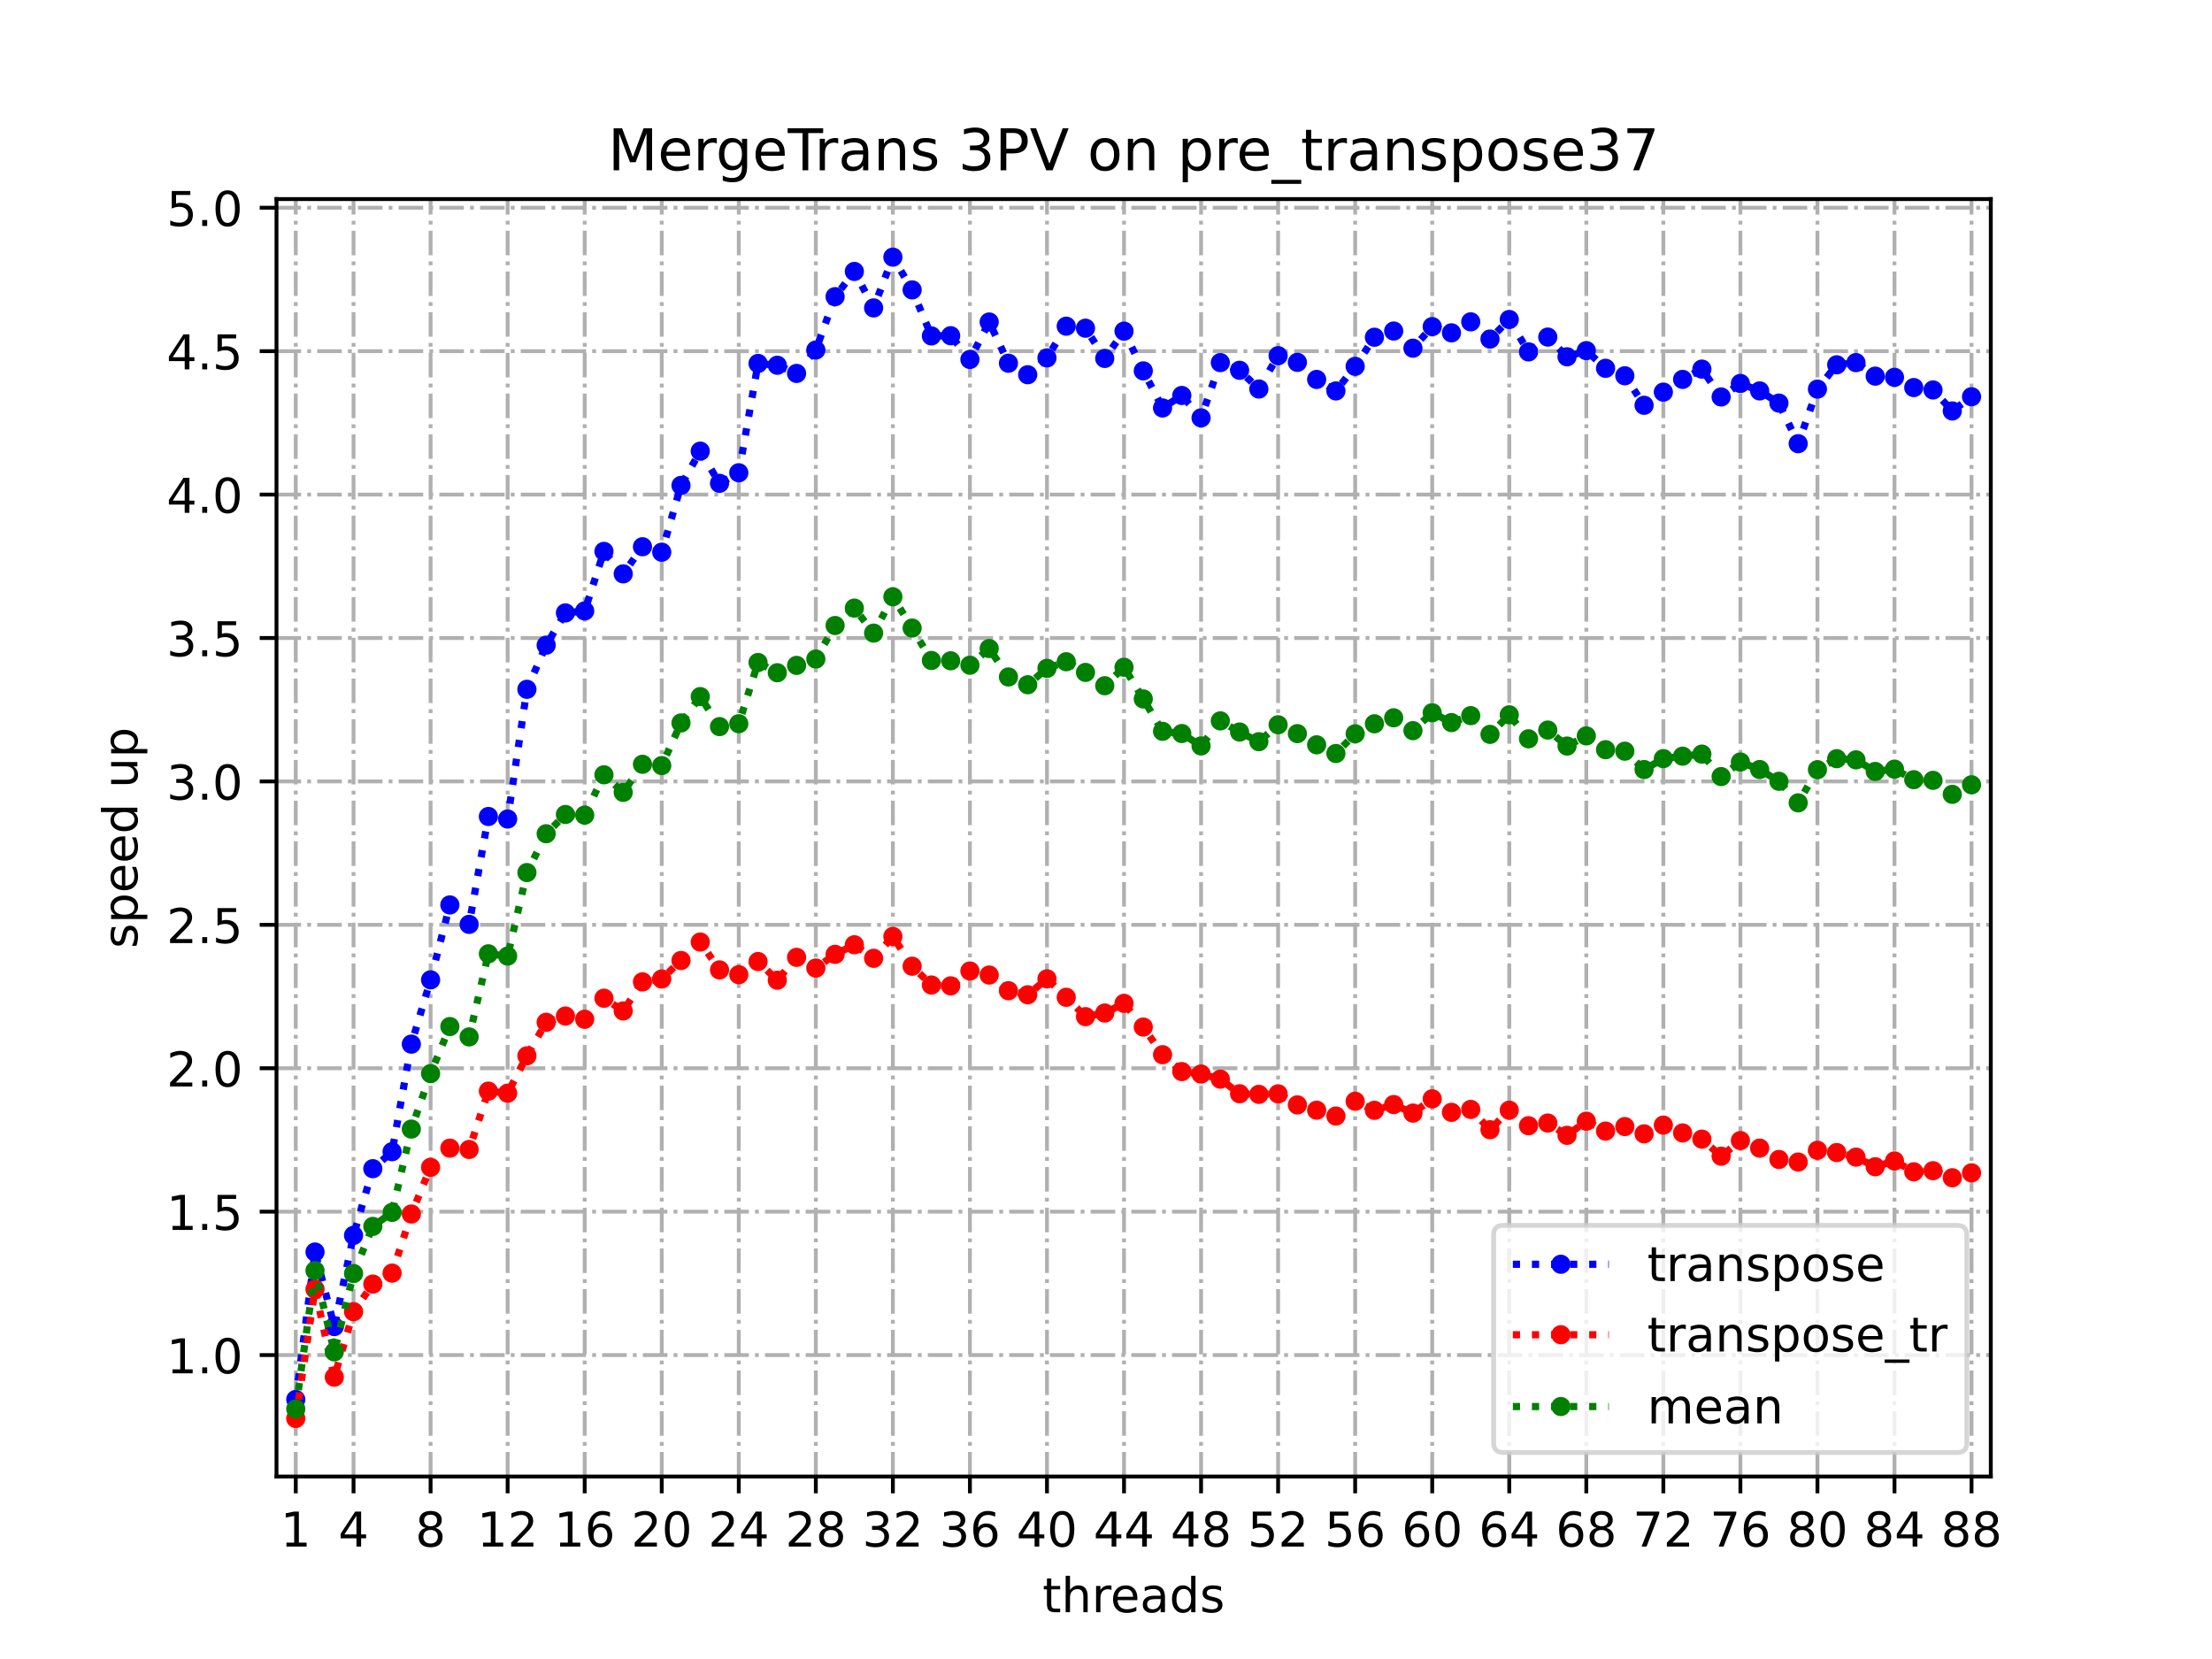 <?xml version="1.0" encoding="utf-8" standalone="no"?>
<!DOCTYPE svg PUBLIC "-//W3C//DTD SVG 1.1//EN"
  "http://www.w3.org/Graphics/SVG/1.1/DTD/svg11.dtd">
<!-- Created with matplotlib (https://matplotlib.org/) -->
<svg height="345.6pt" version="1.1" viewBox="0 0 460.8 345.6" width="460.8pt" xmlns="http://www.w3.org/2000/svg" xmlns:xlink="http://www.w3.org/1999/xlink">
 <defs>
  <style type="text/css">
*{stroke-linecap:butt;stroke-linejoin:round;}
  </style>
 </defs>
 <g id="figure_1">
  <g id="patch_1">
   <path d="M 0 345.6 
L 460.8 345.6 
L 460.8 0 
L 0 0 
z
" style="fill:#ffffff;"/>
  </g>
  <g id="axes_1">
   <g id="patch_2">
    <path d="M 57.6 307.584 
L 414.72 307.584 
L 414.72 41.472 
L 57.6 41.472 
z
" style="fill:#ffffff;"/>
   </g>
   <g id="matplotlib.axis_1">
    <g id="xtick_1">
     <g id="line2d_1">
      <path clip-path="url(#p62ab78ae81)" d="M 61.613 307.584 
L 61.613 41.472 
" style="fill:none;stroke:#b0b0b0;stroke-dasharray:5.12,1.28,0.8,1.28;stroke-dashoffset:0;stroke-width:0.8;"/>
     </g>
     <g id="line2d_2">
      <defs>
       <path d="M 0 0 
L 0 3.5 
" id="m5ee439b3fa" style="stroke:#000000;stroke-width:0.8;"/>
      </defs>
      <g>
       <use style="stroke:#000000;stroke-width:0.8;" x="61.613" xlink:href="#m5ee439b3fa" y="307.584"/>
      </g>
     </g>
     <g id="text_1">
      <!-- 1 -->
      <defs>
       <path d="M 12.406 8.297 
L 28.516 8.297 
L 28.516 63.922 
L 10.984 60.406 
L 10.984 69.391 
L 28.422 72.906 
L 38.281 72.906 
L 38.281 8.297 
L 54.391 8.297 
L 54.391 0 
L 12.406 0 
z
" id="DejaVuSans-49"/>
      </defs>
      <g transform="translate(58.431 322.182)scale(0.1 -0.1)">
       <use xlink:href="#DejaVuSans-49"/>
      </g>
     </g>
    </g>
    <g id="xtick_2">
     <g id="line2d_3">
      <path clip-path="url(#p62ab78ae81)" d="M 73.65 307.584 
L 73.65 41.472 
" style="fill:none;stroke:#b0b0b0;stroke-dasharray:5.12,1.28,0.8,1.28;stroke-dashoffset:0;stroke-width:0.8;"/>
     </g>
     <g id="line2d_4">
      <g>
       <use style="stroke:#000000;stroke-width:0.8;" x="73.65" xlink:href="#m5ee439b3fa" y="307.584"/>
      </g>
     </g>
     <g id="text_2">
      <!-- 4 -->
      <defs>
       <path d="M 37.797 64.312 
L 12.891 25.391 
L 37.797 25.391 
z
M 35.203 72.906 
L 47.609 72.906 
L 47.609 25.391 
L 58.016 25.391 
L 58.016 17.188 
L 47.609 17.188 
L 47.609 0 
L 37.797 0 
L 37.797 17.188 
L 4.891 17.188 
L 4.891 26.703 
z
" id="DejaVuSans-52"/>
      </defs>
      <g transform="translate(70.469 322.182)scale(0.1 -0.1)">
       <use xlink:href="#DejaVuSans-52"/>
      </g>
     </g>
    </g>
    <g id="xtick_3">
     <g id="line2d_5">
      <path clip-path="url(#p62ab78ae81)" d="M 89.701 307.584 
L 89.701 41.472 
" style="fill:none;stroke:#b0b0b0;stroke-dasharray:5.12,1.28,0.8,1.28;stroke-dashoffset:0;stroke-width:0.8;"/>
     </g>
     <g id="line2d_6">
      <g>
       <use style="stroke:#000000;stroke-width:0.8;" x="89.701" xlink:href="#m5ee439b3fa" y="307.584"/>
      </g>
     </g>
     <g id="text_3">
      <!-- 8 -->
      <defs>
       <path d="M 31.781 34.625 
Q 24.75 34.625 20.719 30.859 
Q 16.703 27.094 16.703 20.516 
Q 16.703 13.922 20.719 10.156 
Q 24.75 6.391 31.781 6.391 
Q 38.812 6.391 42.859 10.172 
Q 46.922 13.969 46.922 20.516 
Q 46.922 27.094 42.891 30.859 
Q 38.875 34.625 31.781 34.625 
z
M 21.922 38.812 
Q 15.578 40.375 12.031 44.719 
Q 8.5 49.078 8.5 55.328 
Q 8.5 64.062 14.719 69.141 
Q 20.953 74.219 31.781 74.219 
Q 42.672 74.219 48.875 69.141 
Q 55.078 64.062 55.078 55.328 
Q 55.078 49.078 51.531 44.719 
Q 48 40.375 41.703 38.812 
Q 48.828 37.156 52.797 32.312 
Q 56.781 27.484 56.781 20.516 
Q 56.781 9.906 50.312 4.234 
Q 43.844 -1.422 31.781 -1.422 
Q 19.734 -1.422 13.25 4.234 
Q 6.781 9.906 6.781 20.516 
Q 6.781 27.484 10.781 32.312 
Q 14.797 37.156 21.922 38.812 
z
M 18.312 54.391 
Q 18.312 48.734 21.844 45.562 
Q 25.391 42.391 31.781 42.391 
Q 38.141 42.391 41.719 45.562 
Q 45.312 48.734 45.312 54.391 
Q 45.312 60.062 41.719 63.234 
Q 38.141 66.406 31.781 66.406 
Q 25.391 66.406 21.844 63.234 
Q 18.312 60.062 18.312 54.391 
z
" id="DejaVuSans-56"/>
      </defs>
      <g transform="translate(86.519 322.182)scale(0.1 -0.1)">
       <use xlink:href="#DejaVuSans-56"/>
      </g>
     </g>
    </g>
    <g id="xtick_4">
     <g id="line2d_7">
      <path clip-path="url(#p62ab78ae81)" d="M 105.751 307.584 
L 105.751 41.472 
" style="fill:none;stroke:#b0b0b0;stroke-dasharray:5.12,1.28,0.8,1.28;stroke-dashoffset:0;stroke-width:0.8;"/>
     </g>
     <g id="line2d_8">
      <g>
       <use style="stroke:#000000;stroke-width:0.8;" x="105.751" xlink:href="#m5ee439b3fa" y="307.584"/>
      </g>
     </g>
     <g id="text_4">
      <!-- 12 -->
      <defs>
       <path d="M 19.188 8.297 
L 53.609 8.297 
L 53.609 0 
L 7.328 0 
L 7.328 8.297 
Q 12.938 14.109 22.625 23.891 
Q 32.328 33.688 34.812 36.531 
Q 39.547 41.844 41.422 45.531 
Q 43.312 49.219 43.312 52.781 
Q 43.312 58.594 39.234 62.25 
Q 35.156 65.922 28.609 65.922 
Q 23.969 65.922 18.812 64.312 
Q 13.672 62.703 7.812 59.422 
L 7.812 69.391 
Q 13.766 71.781 18.938 73 
Q 24.125 74.219 28.422 74.219 
Q 39.75 74.219 46.484 68.547 
Q 53.219 62.891 53.219 53.422 
Q 53.219 48.922 51.531 44.891 
Q 49.859 40.875 45.406 35.406 
Q 44.188 33.984 37.641 27.219 
Q 31.109 20.453 19.188 8.297 
z
" id="DejaVuSans-50"/>
      </defs>
      <g transform="translate(99.389 322.182)scale(0.1 -0.1)">
       <use xlink:href="#DejaVuSans-49"/>
       <use x="63.623" xlink:href="#DejaVuSans-50"/>
      </g>
     </g>
    </g>
    <g id="xtick_5">
     <g id="line2d_9">
      <path clip-path="url(#p62ab78ae81)" d="M 121.801 307.584 
L 121.801 41.472 
" style="fill:none;stroke:#b0b0b0;stroke-dasharray:5.12,1.28,0.8,1.28;stroke-dashoffset:0;stroke-width:0.8;"/>
     </g>
     <g id="line2d_10">
      <g>
       <use style="stroke:#000000;stroke-width:0.8;" x="121.801" xlink:href="#m5ee439b3fa" y="307.584"/>
      </g>
     </g>
     <g id="text_5">
      <!-- 16 -->
      <defs>
       <path d="M 33.016 40.375 
Q 26.375 40.375 22.484 35.828 
Q 18.609 31.297 18.609 23.391 
Q 18.609 15.531 22.484 10.953 
Q 26.375 6.391 33.016 6.391 
Q 39.656 6.391 43.531 10.953 
Q 47.406 15.531 47.406 23.391 
Q 47.406 31.297 43.531 35.828 
Q 39.656 40.375 33.016 40.375 
z
M 52.594 71.297 
L 52.594 62.312 
Q 48.875 64.062 45.094 64.984 
Q 41.312 65.922 37.594 65.922 
Q 27.828 65.922 22.672 59.328 
Q 17.531 52.734 16.797 39.406 
Q 19.672 43.656 24.016 45.922 
Q 28.375 48.188 33.594 48.188 
Q 44.578 48.188 50.953 41.516 
Q 57.328 34.859 57.328 23.391 
Q 57.328 12.156 50.688 5.359 
Q 44.047 -1.422 33.016 -1.422 
Q 20.359 -1.422 13.672 8.266 
Q 6.984 17.969 6.984 36.375 
Q 6.984 53.656 15.188 63.938 
Q 23.391 74.219 37.203 74.219 
Q 40.922 74.219 44.703 73.484 
Q 48.484 72.75 52.594 71.297 
z
" id="DejaVuSans-54"/>
      </defs>
      <g transform="translate(115.439 322.182)scale(0.1 -0.1)">
       <use xlink:href="#DejaVuSans-49"/>
       <use x="63.623" xlink:href="#DejaVuSans-54"/>
      </g>
     </g>
    </g>
    <g id="xtick_6">
     <g id="line2d_11">
      <path clip-path="url(#p62ab78ae81)" d="M 137.852 307.584 
L 137.852 41.472 
" style="fill:none;stroke:#b0b0b0;stroke-dasharray:5.12,1.28,0.8,1.28;stroke-dashoffset:0;stroke-width:0.8;"/>
     </g>
     <g id="line2d_12">
      <g>
       <use style="stroke:#000000;stroke-width:0.8;" x="137.852" xlink:href="#m5ee439b3fa" y="307.584"/>
      </g>
     </g>
     <g id="text_6">
      <!-- 20 -->
      <defs>
       <path d="M 31.781 66.406 
Q 24.172 66.406 20.328 58.906 
Q 16.5 51.422 16.5 36.375 
Q 16.5 21.391 20.328 13.891 
Q 24.172 6.391 31.781 6.391 
Q 39.453 6.391 43.281 13.891 
Q 47.125 21.391 47.125 36.375 
Q 47.125 51.422 43.281 58.906 
Q 39.453 66.406 31.781 66.406 
z
M 31.781 74.219 
Q 44.047 74.219 50.516 64.516 
Q 56.984 54.828 56.984 36.375 
Q 56.984 17.969 50.516 8.266 
Q 44.047 -1.422 31.781 -1.422 
Q 19.531 -1.422 13.062 8.266 
Q 6.594 17.969 6.594 36.375 
Q 6.594 54.828 13.062 64.516 
Q 19.531 74.219 31.781 74.219 
z
" id="DejaVuSans-48"/>
      </defs>
      <g transform="translate(131.489 322.182)scale(0.1 -0.1)">
       <use xlink:href="#DejaVuSans-50"/>
       <use x="63.623" xlink:href="#DejaVuSans-48"/>
      </g>
     </g>
    </g>
    <g id="xtick_7">
     <g id="line2d_13">
      <path clip-path="url(#p62ab78ae81)" d="M 153.902 307.584 
L 153.902 41.472 
" style="fill:none;stroke:#b0b0b0;stroke-dasharray:5.12,1.28,0.8,1.28;stroke-dashoffset:0;stroke-width:0.8;"/>
     </g>
     <g id="line2d_14">
      <g>
       <use style="stroke:#000000;stroke-width:0.8;" x="153.902" xlink:href="#m5ee439b3fa" y="307.584"/>
      </g>
     </g>
     <g id="text_7">
      <!-- 24 -->
      <g transform="translate(147.54 322.182)scale(0.1 -0.1)">
       <use xlink:href="#DejaVuSans-50"/>
       <use x="63.623" xlink:href="#DejaVuSans-52"/>
      </g>
     </g>
    </g>
    <g id="xtick_8">
     <g id="line2d_15">
      <path clip-path="url(#p62ab78ae81)" d="M 169.952 307.584 
L 169.952 41.472 
" style="fill:none;stroke:#b0b0b0;stroke-dasharray:5.12,1.28,0.8,1.28;stroke-dashoffset:0;stroke-width:0.8;"/>
     </g>
     <g id="line2d_16">
      <g>
       <use style="stroke:#000000;stroke-width:0.8;" x="169.952" xlink:href="#m5ee439b3fa" y="307.584"/>
      </g>
     </g>
     <g id="text_8">
      <!-- 28 -->
      <g transform="translate(163.59 322.182)scale(0.1 -0.1)">
       <use xlink:href="#DejaVuSans-50"/>
       <use x="63.623" xlink:href="#DejaVuSans-56"/>
      </g>
     </g>
    </g>
    <g id="xtick_9">
     <g id="line2d_17">
      <path clip-path="url(#p62ab78ae81)" d="M 186.003 307.584 
L 186.003 41.472 
" style="fill:none;stroke:#b0b0b0;stroke-dasharray:5.12,1.28,0.8,1.28;stroke-dashoffset:0;stroke-width:0.8;"/>
     </g>
     <g id="line2d_18">
      <g>
       <use style="stroke:#000000;stroke-width:0.8;" x="186.003" xlink:href="#m5ee439b3fa" y="307.584"/>
      </g>
     </g>
     <g id="text_9">
      <!-- 32 -->
      <defs>
       <path d="M 40.578 39.312 
Q 47.656 37.797 51.625 33 
Q 55.609 28.219 55.609 21.188 
Q 55.609 10.406 48.188 4.484 
Q 40.766 -1.422 27.094 -1.422 
Q 22.516 -1.422 17.656 -0.516 
Q 12.797 0.391 7.625 2.203 
L 7.625 11.719 
Q 11.719 9.328 16.594 8.109 
Q 21.484 6.891 26.812 6.891 
Q 36.078 6.891 40.938 10.547 
Q 45.797 14.203 45.797 21.188 
Q 45.797 27.641 41.281 31.266 
Q 36.766 34.906 28.719 34.906 
L 20.219 34.906 
L 20.219 43.016 
L 29.109 43.016 
Q 36.375 43.016 40.234 45.922 
Q 44.094 48.828 44.094 54.297 
Q 44.094 59.906 40.109 62.906 
Q 36.141 65.922 28.719 65.922 
Q 24.656 65.922 20.016 65.031 
Q 15.375 64.156 9.812 62.312 
L 9.812 71.094 
Q 15.438 72.656 20.344 73.438 
Q 25.25 74.219 29.594 74.219 
Q 40.828 74.219 47.359 69.109 
Q 53.906 64.016 53.906 55.328 
Q 53.906 49.266 50.438 45.094 
Q 46.969 40.922 40.578 39.312 
z
" id="DejaVuSans-51"/>
      </defs>
      <g transform="translate(179.64 322.182)scale(0.1 -0.1)">
       <use xlink:href="#DejaVuSans-51"/>
       <use x="63.623" xlink:href="#DejaVuSans-50"/>
      </g>
     </g>
    </g>
    <g id="xtick_10">
     <g id="line2d_19">
      <path clip-path="url(#p62ab78ae81)" d="M 202.053 307.584 
L 202.053 41.472 
" style="fill:none;stroke:#b0b0b0;stroke-dasharray:5.12,1.28,0.8,1.28;stroke-dashoffset:0;stroke-width:0.8;"/>
     </g>
     <g id="line2d_20">
      <g>
       <use style="stroke:#000000;stroke-width:0.8;" x="202.053" xlink:href="#m5ee439b3fa" y="307.584"/>
      </g>
     </g>
     <g id="text_10">
      <!-- 36 -->
      <g transform="translate(195.691 322.182)scale(0.1 -0.1)">
       <use xlink:href="#DejaVuSans-51"/>
       <use x="63.623" xlink:href="#DejaVuSans-54"/>
      </g>
     </g>
    </g>
    <g id="xtick_11">
     <g id="line2d_21">
      <path clip-path="url(#p62ab78ae81)" d="M 218.103 307.584 
L 218.103 41.472 
" style="fill:none;stroke:#b0b0b0;stroke-dasharray:5.12,1.28,0.8,1.28;stroke-dashoffset:0;stroke-width:0.8;"/>
     </g>
     <g id="line2d_22">
      <g>
       <use style="stroke:#000000;stroke-width:0.8;" x="218.103" xlink:href="#m5ee439b3fa" y="307.584"/>
      </g>
     </g>
     <g id="text_11">
      <!-- 40 -->
      <g transform="translate(211.741 322.182)scale(0.1 -0.1)">
       <use xlink:href="#DejaVuSans-52"/>
       <use x="63.623" xlink:href="#DejaVuSans-48"/>
      </g>
     </g>
    </g>
    <g id="xtick_12">
     <g id="line2d_23">
      <path clip-path="url(#p62ab78ae81)" d="M 234.154 307.584 
L 234.154 41.472 
" style="fill:none;stroke:#b0b0b0;stroke-dasharray:5.12,1.28,0.8,1.28;stroke-dashoffset:0;stroke-width:0.8;"/>
     </g>
     <g id="line2d_24">
      <g>
       <use style="stroke:#000000;stroke-width:0.8;" x="234.154" xlink:href="#m5ee439b3fa" y="307.584"/>
      </g>
     </g>
     <g id="text_12">
      <!-- 44 -->
      <g transform="translate(227.791 322.182)scale(0.1 -0.1)">
       <use xlink:href="#DejaVuSans-52"/>
       <use x="63.623" xlink:href="#DejaVuSans-52"/>
      </g>
     </g>
    </g>
    <g id="xtick_13">
     <g id="line2d_25">
      <path clip-path="url(#p62ab78ae81)" d="M 250.204 307.584 
L 250.204 41.472 
" style="fill:none;stroke:#b0b0b0;stroke-dasharray:5.12,1.28,0.8,1.28;stroke-dashoffset:0;stroke-width:0.8;"/>
     </g>
     <g id="line2d_26">
      <g>
       <use style="stroke:#000000;stroke-width:0.8;" x="250.204" xlink:href="#m5ee439b3fa" y="307.584"/>
      </g>
     </g>
     <g id="text_13">
      <!-- 48 -->
      <g transform="translate(243.842 322.182)scale(0.1 -0.1)">
       <use xlink:href="#DejaVuSans-52"/>
       <use x="63.623" xlink:href="#DejaVuSans-56"/>
      </g>
     </g>
    </g>
    <g id="xtick_14">
     <g id="line2d_27">
      <path clip-path="url(#p62ab78ae81)" d="M 266.254 307.584 
L 266.254 41.472 
" style="fill:none;stroke:#b0b0b0;stroke-dasharray:5.12,1.28,0.8,1.28;stroke-dashoffset:0;stroke-width:0.8;"/>
     </g>
     <g id="line2d_28">
      <g>
       <use style="stroke:#000000;stroke-width:0.8;" x="266.254" xlink:href="#m5ee439b3fa" y="307.584"/>
      </g>
     </g>
     <g id="text_14">
      <!-- 52 -->
      <defs>
       <path d="M 10.797 72.906 
L 49.516 72.906 
L 49.516 64.594 
L 19.828 64.594 
L 19.828 46.734 
Q 21.969 47.469 24.109 47.828 
Q 26.266 48.188 28.422 48.188 
Q 40.625 48.188 47.75 41.5 
Q 54.891 34.812 54.891 23.391 
Q 54.891 11.625 47.562 5.094 
Q 40.234 -1.422 26.906 -1.422 
Q 22.312 -1.422 17.547 -0.641 
Q 12.797 0.141 7.719 1.703 
L 7.719 11.625 
Q 12.109 9.234 16.797 8.062 
Q 21.484 6.891 26.703 6.891 
Q 35.156 6.891 40.078 11.328 
Q 45.016 15.766 45.016 23.391 
Q 45.016 31 40.078 35.438 
Q 35.156 39.891 26.703 39.891 
Q 22.75 39.891 18.812 39.016 
Q 14.891 38.141 10.797 36.281 
z
" id="DejaVuSans-53"/>
      </defs>
      <g transform="translate(259.892 322.182)scale(0.1 -0.1)">
       <use xlink:href="#DejaVuSans-53"/>
       <use x="63.623" xlink:href="#DejaVuSans-50"/>
      </g>
     </g>
    </g>
    <g id="xtick_15">
     <g id="line2d_29">
      <path clip-path="url(#p62ab78ae81)" d="M 282.305 307.584 
L 282.305 41.472 
" style="fill:none;stroke:#b0b0b0;stroke-dasharray:5.12,1.28,0.8,1.28;stroke-dashoffset:0;stroke-width:0.8;"/>
     </g>
     <g id="line2d_30">
      <g>
       <use style="stroke:#000000;stroke-width:0.8;" x="282.305" xlink:href="#m5ee439b3fa" y="307.584"/>
      </g>
     </g>
     <g id="text_15">
      <!-- 56 -->
      <g transform="translate(275.942 322.182)scale(0.1 -0.1)">
       <use xlink:href="#DejaVuSans-53"/>
       <use x="63.623" xlink:href="#DejaVuSans-54"/>
      </g>
     </g>
    </g>
    <g id="xtick_16">
     <g id="line2d_31">
      <path clip-path="url(#p62ab78ae81)" d="M 298.355 307.584 
L 298.355 41.472 
" style="fill:none;stroke:#b0b0b0;stroke-dasharray:5.12,1.28,0.8,1.28;stroke-dashoffset:0;stroke-width:0.8;"/>
     </g>
     <g id="line2d_32">
      <g>
       <use style="stroke:#000000;stroke-width:0.8;" x="298.355" xlink:href="#m5ee439b3fa" y="307.584"/>
      </g>
     </g>
     <g id="text_16">
      <!-- 60 -->
      <g transform="translate(291.993 322.182)scale(0.1 -0.1)">
       <use xlink:href="#DejaVuSans-54"/>
       <use x="63.623" xlink:href="#DejaVuSans-48"/>
      </g>
     </g>
    </g>
    <g id="xtick_17">
     <g id="line2d_33">
      <path clip-path="url(#p62ab78ae81)" d="M 314.405 307.584 
L 314.405 41.472 
" style="fill:none;stroke:#b0b0b0;stroke-dasharray:5.12,1.28,0.8,1.28;stroke-dashoffset:0;stroke-width:0.8;"/>
     </g>
     <g id="line2d_34">
      <g>
       <use style="stroke:#000000;stroke-width:0.8;" x="314.405" xlink:href="#m5ee439b3fa" y="307.584"/>
      </g>
     </g>
     <g id="text_17">
      <!-- 64 -->
      <g transform="translate(308.043 322.182)scale(0.1 -0.1)">
       <use xlink:href="#DejaVuSans-54"/>
       <use x="63.623" xlink:href="#DejaVuSans-52"/>
      </g>
     </g>
    </g>
    <g id="xtick_18">
     <g id="line2d_35">
      <path clip-path="url(#p62ab78ae81)" d="M 330.456 307.584 
L 330.456 41.472 
" style="fill:none;stroke:#b0b0b0;stroke-dasharray:5.12,1.28,0.8,1.28;stroke-dashoffset:0;stroke-width:0.8;"/>
     </g>
     <g id="line2d_36">
      <g>
       <use style="stroke:#000000;stroke-width:0.8;" x="330.456" xlink:href="#m5ee439b3fa" y="307.584"/>
      </g>
     </g>
     <g id="text_18">
      <!-- 68 -->
      <g transform="translate(324.093 322.182)scale(0.1 -0.1)">
       <use xlink:href="#DejaVuSans-54"/>
       <use x="63.623" xlink:href="#DejaVuSans-56"/>
      </g>
     </g>
    </g>
    <g id="xtick_19">
     <g id="line2d_37">
      <path clip-path="url(#p62ab78ae81)" d="M 346.506 307.584 
L 346.506 41.472 
" style="fill:none;stroke:#b0b0b0;stroke-dasharray:5.12,1.28,0.8,1.28;stroke-dashoffset:0;stroke-width:0.8;"/>
     </g>
     <g id="line2d_38">
      <g>
       <use style="stroke:#000000;stroke-width:0.8;" x="346.506" xlink:href="#m5ee439b3fa" y="307.584"/>
      </g>
     </g>
     <g id="text_19">
      <!-- 72 -->
      <defs>
       <path d="M 8.203 72.906 
L 55.078 72.906 
L 55.078 68.703 
L 28.609 0 
L 18.312 0 
L 43.219 64.594 
L 8.203 64.594 
z
" id="DejaVuSans-55"/>
      </defs>
      <g transform="translate(340.144 322.182)scale(0.1 -0.1)">
       <use xlink:href="#DejaVuSans-55"/>
       <use x="63.623" xlink:href="#DejaVuSans-50"/>
      </g>
     </g>
    </g>
    <g id="xtick_20">
     <g id="line2d_39">
      <path clip-path="url(#p62ab78ae81)" d="M 362.556 307.584 
L 362.556 41.472 
" style="fill:none;stroke:#b0b0b0;stroke-dasharray:5.12,1.28,0.8,1.28;stroke-dashoffset:0;stroke-width:0.8;"/>
     </g>
     <g id="line2d_40">
      <g>
       <use style="stroke:#000000;stroke-width:0.8;" x="362.556" xlink:href="#m5ee439b3fa" y="307.584"/>
      </g>
     </g>
     <g id="text_20">
      <!-- 76 -->
      <g transform="translate(356.194 322.182)scale(0.1 -0.1)">
       <use xlink:href="#DejaVuSans-55"/>
       <use x="63.623" xlink:href="#DejaVuSans-54"/>
      </g>
     </g>
    </g>
    <g id="xtick_21">
     <g id="line2d_41">
      <path clip-path="url(#p62ab78ae81)" d="M 378.607 307.584 
L 378.607 41.472 
" style="fill:none;stroke:#b0b0b0;stroke-dasharray:5.12,1.28,0.8,1.28;stroke-dashoffset:0;stroke-width:0.8;"/>
     </g>
     <g id="line2d_42">
      <g>
       <use style="stroke:#000000;stroke-width:0.8;" x="378.607" xlink:href="#m5ee439b3fa" y="307.584"/>
      </g>
     </g>
     <g id="text_21">
      <!-- 80 -->
      <g transform="translate(372.244 322.182)scale(0.1 -0.1)">
       <use xlink:href="#DejaVuSans-56"/>
       <use x="63.623" xlink:href="#DejaVuSans-48"/>
      </g>
     </g>
    </g>
    <g id="xtick_22">
     <g id="line2d_43">
      <path clip-path="url(#p62ab78ae81)" d="M 394.657 307.584 
L 394.657 41.472 
" style="fill:none;stroke:#b0b0b0;stroke-dasharray:5.12,1.28,0.8,1.28;stroke-dashoffset:0;stroke-width:0.8;"/>
     </g>
     <g id="line2d_44">
      <g>
       <use style="stroke:#000000;stroke-width:0.8;" x="394.657" xlink:href="#m5ee439b3fa" y="307.584"/>
      </g>
     </g>
     <g id="text_22">
      <!-- 84 -->
      <g transform="translate(388.295 322.182)scale(0.1 -0.1)">
       <use xlink:href="#DejaVuSans-56"/>
       <use x="63.623" xlink:href="#DejaVuSans-52"/>
      </g>
     </g>
    </g>
    <g id="xtick_23">
     <g id="line2d_45">
      <path clip-path="url(#p62ab78ae81)" d="M 410.707 307.584 
L 410.707 41.472 
" style="fill:none;stroke:#b0b0b0;stroke-dasharray:5.12,1.28,0.8,1.28;stroke-dashoffset:0;stroke-width:0.8;"/>
     </g>
     <g id="line2d_46">
      <g>
       <use style="stroke:#000000;stroke-width:0.8;" x="410.707" xlink:href="#m5ee439b3fa" y="307.584"/>
      </g>
     </g>
     <g id="text_23">
      <!-- 88 -->
      <g transform="translate(404.345 322.182)scale(0.1 -0.1)">
       <use xlink:href="#DejaVuSans-56"/>
       <use x="63.623" xlink:href="#DejaVuSans-56"/>
      </g>
     </g>
    </g>
    <g id="text_24">
     <!-- threads -->
     <defs>
      <path d="M 18.312 70.219 
L 18.312 54.688 
L 36.812 54.688 
L 36.812 47.703 
L 18.312 47.703 
L 18.312 18.016 
Q 18.312 11.328 20.141 9.422 
Q 21.969 7.516 27.594 7.516 
L 36.812 7.516 
L 36.812 0 
L 27.594 0 
Q 17.188 0 13.234 3.875 
Q 9.281 7.766 9.281 18.016 
L 9.281 47.703 
L 2.688 47.703 
L 2.688 54.688 
L 9.281 54.688 
L 9.281 70.219 
z
" id="DejaVuSans-116"/>
      <path d="M 54.891 33.016 
L 54.891 0 
L 45.906 0 
L 45.906 32.719 
Q 45.906 40.484 42.875 44.328 
Q 39.844 48.188 33.797 48.188 
Q 26.516 48.188 22.312 43.547 
Q 18.109 38.922 18.109 30.906 
L 18.109 0 
L 9.078 0 
L 9.078 75.984 
L 18.109 75.984 
L 18.109 46.188 
Q 21.344 51.125 25.703 53.562 
Q 30.078 56 35.797 56 
Q 45.219 56 50.047 50.172 
Q 54.891 44.344 54.891 33.016 
z
" id="DejaVuSans-104"/>
      <path d="M 41.109 46.297 
Q 39.594 47.172 37.812 47.578 
Q 36.031 48 33.891 48 
Q 26.266 48 22.188 43.047 
Q 18.109 38.094 18.109 28.812 
L 18.109 0 
L 9.078 0 
L 9.078 54.688 
L 18.109 54.688 
L 18.109 46.188 
Q 20.953 51.172 25.484 53.578 
Q 30.031 56 36.531 56 
Q 37.453 56 38.578 55.875 
Q 39.703 55.766 41.062 55.516 
z
" id="DejaVuSans-114"/>
      <path d="M 56.203 29.594 
L 56.203 25.203 
L 14.891 25.203 
Q 15.484 15.922 20.484 11.062 
Q 25.484 6.203 34.422 6.203 
Q 39.594 6.203 44.453 7.469 
Q 49.312 8.734 54.109 11.281 
L 54.109 2.781 
Q 49.266 0.734 44.188 -0.344 
Q 39.109 -1.422 33.891 -1.422 
Q 20.797 -1.422 13.156 6.188 
Q 5.516 13.812 5.516 26.812 
Q 5.516 40.234 12.766 48.109 
Q 20.016 56 32.328 56 
Q 43.359 56 49.781 48.891 
Q 56.203 41.797 56.203 29.594 
z
M 47.219 32.234 
Q 47.125 39.594 43.094 43.984 
Q 39.062 48.391 32.422 48.391 
Q 24.906 48.391 20.391 44.141 
Q 15.875 39.891 15.188 32.172 
z
" id="DejaVuSans-101"/>
      <path d="M 34.281 27.484 
Q 23.391 27.484 19.188 25 
Q 14.984 22.516 14.984 16.5 
Q 14.984 11.719 18.141 8.906 
Q 21.297 6.109 26.703 6.109 
Q 34.188 6.109 38.703 11.406 
Q 43.219 16.703 43.219 25.484 
L 43.219 27.484 
z
M 52.203 31.203 
L 52.203 0 
L 43.219 0 
L 43.219 8.297 
Q 40.141 3.328 35.547 0.953 
Q 30.953 -1.422 24.312 -1.422 
Q 15.922 -1.422 10.953 3.297 
Q 6 8.016 6 15.922 
Q 6 25.141 12.172 29.828 
Q 18.359 34.516 30.609 34.516 
L 43.219 34.516 
L 43.219 35.406 
Q 43.219 41.609 39.141 45 
Q 35.062 48.391 27.688 48.391 
Q 23 48.391 18.547 47.266 
Q 14.109 46.141 10.016 43.891 
L 10.016 52.203 
Q 14.938 54.109 19.578 55.047 
Q 24.219 56 28.609 56 
Q 40.484 56 46.344 49.844 
Q 52.203 43.703 52.203 31.203 
z
" id="DejaVuSans-97"/>
      <path d="M 45.406 46.391 
L 45.406 75.984 
L 54.391 75.984 
L 54.391 0 
L 45.406 0 
L 45.406 8.203 
Q 42.578 3.328 38.25 0.953 
Q 33.938 -1.422 27.875 -1.422 
Q 17.969 -1.422 11.734 6.484 
Q 5.516 14.406 5.516 27.297 
Q 5.516 40.188 11.734 48.094 
Q 17.969 56 27.875 56 
Q 33.938 56 38.25 53.625 
Q 42.578 51.266 45.406 46.391 
z
M 14.797 27.297 
Q 14.797 17.391 18.875 11.75 
Q 22.953 6.109 30.078 6.109 
Q 37.203 6.109 41.297 11.75 
Q 45.406 17.391 45.406 27.297 
Q 45.406 37.203 41.297 42.844 
Q 37.203 48.484 30.078 48.484 
Q 22.953 48.484 18.875 42.844 
Q 14.797 37.203 14.797 27.297 
z
" id="DejaVuSans-100"/>
      <path d="M 44.281 53.078 
L 44.281 44.578 
Q 40.484 46.531 36.375 47.5 
Q 32.281 48.484 27.875 48.484 
Q 21.188 48.484 17.844 46.438 
Q 14.5 44.391 14.5 40.281 
Q 14.5 37.156 16.891 35.375 
Q 19.281 33.594 26.516 31.984 
L 29.594 31.297 
Q 39.156 29.25 43.188 25.516 
Q 47.219 21.781 47.219 15.094 
Q 47.219 7.469 41.188 3.016 
Q 35.156 -1.422 24.609 -1.422 
Q 20.219 -1.422 15.453 -0.562 
Q 10.688 0.297 5.422 2 
L 5.422 11.281 
Q 10.406 8.688 15.234 7.391 
Q 20.062 6.109 24.812 6.109 
Q 31.156 6.109 34.562 8.281 
Q 37.984 10.453 37.984 14.406 
Q 37.984 18.062 35.516 20.016 
Q 33.062 21.969 24.703 23.781 
L 21.578 24.516 
Q 13.234 26.266 9.516 29.906 
Q 5.812 33.547 5.812 39.891 
Q 5.812 47.609 11.281 51.797 
Q 16.75 56 26.812 56 
Q 31.781 56 36.172 55.266 
Q 40.578 54.547 44.281 53.078 
z
" id="DejaVuSans-115"/>
     </defs>
     <g transform="translate(217.169 335.861)scale(0.1 -0.1)">
      <use xlink:href="#DejaVuSans-116"/>
      <use x="39.209" xlink:href="#DejaVuSans-104"/>
      <use x="102.588" xlink:href="#DejaVuSans-114"/>
      <use x="141.451" xlink:href="#DejaVuSans-101"/>
      <use x="202.975" xlink:href="#DejaVuSans-97"/>
      <use x="264.254" xlink:href="#DejaVuSans-100"/>
      <use x="327.73" xlink:href="#DejaVuSans-115"/>
     </g>
    </g>
   </g>
   <g id="matplotlib.axis_2">
    <g id="ytick_1">
     <g id="line2d_47">
      <path clip-path="url(#p62ab78ae81)" d="M 57.6 282.29 
L 414.72 282.29 
" style="fill:none;stroke:#b0b0b0;stroke-dasharray:5.12,1.28,0.8,1.28;stroke-dashoffset:0;stroke-width:0.8;"/>
     </g>
     <g id="line2d_48">
      <defs>
       <path d="M 0 0 
L -3.5 0 
" id="meb9bba3a65" style="stroke:#000000;stroke-width:0.8;"/>
      </defs>
      <g>
       <use style="stroke:#000000;stroke-width:0.8;" x="57.6" xlink:href="#meb9bba3a65" y="282.29"/>
      </g>
     </g>
     <g id="text_25">
      <!-- 1.0 -->
      <defs>
       <path d="M 10.688 12.406 
L 21 12.406 
L 21 0 
L 10.688 0 
z
" id="DejaVuSans-46"/>
      </defs>
      <g transform="translate(34.697 286.09)scale(0.1 -0.1)">
       <use xlink:href="#DejaVuSans-49"/>
       <use x="63.623" xlink:href="#DejaVuSans-46"/>
       <use x="95.41" xlink:href="#DejaVuSans-48"/>
      </g>
     </g>
    </g>
    <g id="ytick_2">
     <g id="line2d_49">
      <path clip-path="url(#p62ab78ae81)" d="M 57.6 252.413 
L 414.72 252.413 
" style="fill:none;stroke:#b0b0b0;stroke-dasharray:5.12,1.28,0.8,1.28;stroke-dashoffset:0;stroke-width:0.8;"/>
     </g>
     <g id="line2d_50">
      <g>
       <use style="stroke:#000000;stroke-width:0.8;" x="57.6" xlink:href="#meb9bba3a65" y="252.413"/>
      </g>
     </g>
     <g id="text_26">
      <!-- 1.5 -->
      <g transform="translate(34.697 256.213)scale(0.1 -0.1)">
       <use xlink:href="#DejaVuSans-49"/>
       <use x="63.623" xlink:href="#DejaVuSans-46"/>
       <use x="95.41" xlink:href="#DejaVuSans-53"/>
      </g>
     </g>
    </g>
    <g id="ytick_3">
     <g id="line2d_51">
      <path clip-path="url(#p62ab78ae81)" d="M 57.6 222.536 
L 414.72 222.536 
" style="fill:none;stroke:#b0b0b0;stroke-dasharray:5.12,1.28,0.8,1.28;stroke-dashoffset:0;stroke-width:0.8;"/>
     </g>
     <g id="line2d_52">
      <g>
       <use style="stroke:#000000;stroke-width:0.8;" x="57.6" xlink:href="#meb9bba3a65" y="222.536"/>
      </g>
     </g>
     <g id="text_27">
      <!-- 2.0 -->
      <g transform="translate(34.697 226.336)scale(0.1 -0.1)">
       <use xlink:href="#DejaVuSans-50"/>
       <use x="63.623" xlink:href="#DejaVuSans-46"/>
       <use x="95.41" xlink:href="#DejaVuSans-48"/>
      </g>
     </g>
    </g>
    <g id="ytick_4">
     <g id="line2d_53">
      <path clip-path="url(#p62ab78ae81)" d="M 57.6 192.659 
L 414.72 192.659 
" style="fill:none;stroke:#b0b0b0;stroke-dasharray:5.12,1.28,0.8,1.28;stroke-dashoffset:0;stroke-width:0.8;"/>
     </g>
     <g id="line2d_54">
      <g>
       <use style="stroke:#000000;stroke-width:0.8;" x="57.6" xlink:href="#meb9bba3a65" y="192.659"/>
      </g>
     </g>
     <g id="text_28">
      <!-- 2.5 -->
      <g transform="translate(34.697 196.459)scale(0.1 -0.1)">
       <use xlink:href="#DejaVuSans-50"/>
       <use x="63.623" xlink:href="#DejaVuSans-46"/>
       <use x="95.41" xlink:href="#DejaVuSans-53"/>
      </g>
     </g>
    </g>
    <g id="ytick_5">
     <g id="line2d_55">
      <path clip-path="url(#p62ab78ae81)" d="M 57.6 162.782 
L 414.72 162.782 
" style="fill:none;stroke:#b0b0b0;stroke-dasharray:5.12,1.28,0.8,1.28;stroke-dashoffset:0;stroke-width:0.8;"/>
     </g>
     <g id="line2d_56">
      <g>
       <use style="stroke:#000000;stroke-width:0.8;" x="57.6" xlink:href="#meb9bba3a65" y="162.782"/>
      </g>
     </g>
     <g id="text_29">
      <!-- 3.0 -->
      <g transform="translate(34.697 166.582)scale(0.1 -0.1)">
       <use xlink:href="#DejaVuSans-51"/>
       <use x="63.623" xlink:href="#DejaVuSans-46"/>
       <use x="95.41" xlink:href="#DejaVuSans-48"/>
      </g>
     </g>
    </g>
    <g id="ytick_6">
     <g id="line2d_57">
      <path clip-path="url(#p62ab78ae81)" d="M 57.6 132.906 
L 414.72 132.906 
" style="fill:none;stroke:#b0b0b0;stroke-dasharray:5.12,1.28,0.8,1.28;stroke-dashoffset:0;stroke-width:0.8;"/>
     </g>
     <g id="line2d_58">
      <g>
       <use style="stroke:#000000;stroke-width:0.8;" x="57.6" xlink:href="#meb9bba3a65" y="132.906"/>
      </g>
     </g>
     <g id="text_30">
      <!-- 3.5 -->
      <g transform="translate(34.697 136.705)scale(0.1 -0.1)">
       <use xlink:href="#DejaVuSans-51"/>
       <use x="63.623" xlink:href="#DejaVuSans-46"/>
       <use x="95.41" xlink:href="#DejaVuSans-53"/>
      </g>
     </g>
    </g>
    <g id="ytick_7">
     <g id="line2d_59">
      <path clip-path="url(#p62ab78ae81)" d="M 57.6 103.029 
L 414.72 103.029 
" style="fill:none;stroke:#b0b0b0;stroke-dasharray:5.12,1.28,0.8,1.28;stroke-dashoffset:0;stroke-width:0.8;"/>
     </g>
     <g id="line2d_60">
      <g>
       <use style="stroke:#000000;stroke-width:0.8;" x="57.6" xlink:href="#meb9bba3a65" y="103.029"/>
      </g>
     </g>
     <g id="text_31">
      <!-- 4.0 -->
      <g transform="translate(34.697 106.828)scale(0.1 -0.1)">
       <use xlink:href="#DejaVuSans-52"/>
       <use x="63.623" xlink:href="#DejaVuSans-46"/>
       <use x="95.41" xlink:href="#DejaVuSans-48"/>
      </g>
     </g>
    </g>
    <g id="ytick_8">
     <g id="line2d_61">
      <path clip-path="url(#p62ab78ae81)" d="M 57.6 73.152 
L 414.72 73.152 
" style="fill:none;stroke:#b0b0b0;stroke-dasharray:5.12,1.28,0.8,1.28;stroke-dashoffset:0;stroke-width:0.8;"/>
     </g>
     <g id="line2d_62">
      <g>
       <use style="stroke:#000000;stroke-width:0.8;" x="57.6" xlink:href="#meb9bba3a65" y="73.152"/>
      </g>
     </g>
     <g id="text_32">
      <!-- 4.5 -->
      <g transform="translate(34.697 76.951)scale(0.1 -0.1)">
       <use xlink:href="#DejaVuSans-52"/>
       <use x="63.623" xlink:href="#DejaVuSans-46"/>
       <use x="95.41" xlink:href="#DejaVuSans-53"/>
      </g>
     </g>
    </g>
    <g id="ytick_9">
     <g id="line2d_63">
      <path clip-path="url(#p62ab78ae81)" d="M 57.6 43.275 
L 414.72 43.275 
" style="fill:none;stroke:#b0b0b0;stroke-dasharray:5.12,1.28,0.8,1.28;stroke-dashoffset:0;stroke-width:0.8;"/>
     </g>
     <g id="line2d_64">
      <g>
       <use style="stroke:#000000;stroke-width:0.8;" x="57.6" xlink:href="#meb9bba3a65" y="43.275"/>
      </g>
     </g>
     <g id="text_33">
      <!-- 5.0 -->
      <g transform="translate(34.697 47.074)scale(0.1 -0.1)">
       <use xlink:href="#DejaVuSans-53"/>
       <use x="63.623" xlink:href="#DejaVuSans-46"/>
       <use x="95.41" xlink:href="#DejaVuSans-48"/>
      </g>
     </g>
    </g>
    <g id="text_34">
     <!-- speed up -->
     <defs>
      <path d="M 18.109 8.203 
L 18.109 -20.797 
L 9.078 -20.797 
L 9.078 54.688 
L 18.109 54.688 
L 18.109 46.391 
Q 20.953 51.266 25.266 53.625 
Q 29.594 56 35.594 56 
Q 45.562 56 51.781 48.094 
Q 58.016 40.188 58.016 27.297 
Q 58.016 14.406 51.781 6.484 
Q 45.562 -1.422 35.594 -1.422 
Q 29.594 -1.422 25.266 0.953 
Q 20.953 3.328 18.109 8.203 
z
M 48.688 27.297 
Q 48.688 37.203 44.609 42.844 
Q 40.531 48.484 33.406 48.484 
Q 26.266 48.484 22.188 42.844 
Q 18.109 37.203 18.109 27.297 
Q 18.109 17.391 22.188 11.75 
Q 26.266 6.109 33.406 6.109 
Q 40.531 6.109 44.609 11.75 
Q 48.688 17.391 48.688 27.297 
z
" id="DejaVuSans-112"/>
      <path id="DejaVuSans-32"/>
      <path d="M 8.5 21.578 
L 8.5 54.688 
L 17.484 54.688 
L 17.484 21.922 
Q 17.484 14.156 20.5 10.266 
Q 23.531 6.391 29.594 6.391 
Q 36.859 6.391 41.078 11.031 
Q 45.312 15.672 45.312 23.688 
L 45.312 54.688 
L 54.297 54.688 
L 54.297 0 
L 45.312 0 
L 45.312 8.406 
Q 42.047 3.422 37.719 1 
Q 33.406 -1.422 27.688 -1.422 
Q 18.266 -1.422 13.375 4.438 
Q 8.5 10.297 8.5 21.578 
z
M 31.109 56 
z
" id="DejaVuSans-117"/>
     </defs>
     <g transform="translate(28.617 197.566)rotate(-90)scale(0.1 -0.1)">
      <use xlink:href="#DejaVuSans-115"/>
      <use x="52.1" xlink:href="#DejaVuSans-112"/>
      <use x="115.576" xlink:href="#DejaVuSans-101"/>
      <use x="177.1" xlink:href="#DejaVuSans-101"/>
      <use x="238.623" xlink:href="#DejaVuSans-100"/>
      <use x="302.1" xlink:href="#DejaVuSans-32"/>
      <use x="333.887" xlink:href="#DejaVuSans-117"/>
      <use x="397.266" xlink:href="#DejaVuSans-112"/>
     </g>
    </g>
   </g>
   <g id="line2d_65">
    <path clip-path="url(#p62ab78ae81)" d="M 61.613 291.537 
L 65.625 260.819 
L 69.638 276.35 
L 73.65 257.352 
L 77.663 243.459 
L 81.676 239.915 
L 85.688 217.513 
L 89.701 204.12 
L 93.713 188.517 
L 97.726 192.563 
L 101.738 170.089 
L 105.751 170.615 
L 109.764 143.597 
L 113.776 134.403 
L 117.789 127.682 
L 121.801 127.27 
L 125.814 114.863 
L 129.827 119.546 
L 133.839 113.896 
L 137.852 115.031 
L 141.864 101.121 
L 145.877 93.981 
L 149.889 100.683 
L 153.902 98.483 
L 157.915 75.715 
L 161.927 76.087 
L 165.94 77.789 
L 169.952 72.913 
L 173.965 61.799 
L 177.978 56.547 
L 181.99 64.145 
L 186.003 53.568 
L 190.015 60.391 
L 194.028 69.979 
L 198.04 69.934 
L 202.053 74.877 
L 206.066 67.081 
L 210.078 75.665 
L 214.091 78.062 
L 218.103 74.552 
L 222.116 67.949 
L 226.129 68.372 
L 230.141 74.667 
L 234.154 68.988 
L 238.166 77.258 
L 242.179 84.986 
L 246.191 82.384 
L 250.204 87.05 
L 254.217 75.538 
L 258.229 77.139 
L 262.242 81.043 
L 266.254 74.094 
L 270.267 75.487 
L 274.28 79.043 
L 278.292 81.44 
L 282.305 76.317 
L 286.317 70.254 
L 290.33 68.961 
L 294.342 72.536 
L 298.355 68.042 
L 302.368 69.335 
L 306.38 67.046 
L 310.393 70.632 
L 314.405 66.554 
L 318.418 73.307 
L 322.431 70.218 
L 326.443 74.325 
L 330.456 73.038 
L 334.468 76.725 
L 338.481 78.281 
L 342.493 84.427 
L 346.506 81.685 
L 350.519 79.036 
L 354.531 76.891 
L 358.544 82.695 
L 362.556 79.88 
L 366.569 81.435 
L 370.582 83.973 
L 374.594 92.426 
L 378.607 81.059 
L 382.619 75.996 
L 386.632 75.539 
L 390.644 78.357 
L 394.657 78.605 
L 398.67 80.737 
L 402.682 81.238 
L 406.695 85.609 
L 410.707 82.646 
" style="fill:none;stroke:#0000ff;stroke-dasharray:1.5,2.475;stroke-dashoffset:0;stroke-width:1.5;"/>
    <defs>
     <path d="M 0 1.5 
C 0.398 1.5 0.779 1.342 1.061 1.061 
C 1.342 0.779 1.5 0.398 1.5 0 
C 1.5 -0.398 1.342 -0.779 1.061 -1.061 
C 0.779 -1.342 0.398 -1.5 0 -1.5 
C -0.398 -1.5 -0.779 -1.342 -1.061 -1.061 
C -1.342 -0.779 -1.5 -0.398 -1.5 0 
C -1.5 0.398 -1.342 0.779 -1.061 1.061 
C -0.779 1.342 -0.398 1.5 0 1.5 
z
" id="mb5649b87cb" style="stroke:#0000ff;"/>
    </defs>
    <g clip-path="url(#p62ab78ae81)">
     <use style="fill:#0000ff;stroke:#0000ff;" x="61.613" xlink:href="#mb5649b87cb" y="291.537"/>
     <use style="fill:#0000ff;stroke:#0000ff;" x="65.625" xlink:href="#mb5649b87cb" y="260.819"/>
     <use style="fill:#0000ff;stroke:#0000ff;" x="69.638" xlink:href="#mb5649b87cb" y="276.35"/>
     <use style="fill:#0000ff;stroke:#0000ff;" x="73.65" xlink:href="#mb5649b87cb" y="257.352"/>
     <use style="fill:#0000ff;stroke:#0000ff;" x="77.663" xlink:href="#mb5649b87cb" y="243.459"/>
     <use style="fill:#0000ff;stroke:#0000ff;" x="81.676" xlink:href="#mb5649b87cb" y="239.915"/>
     <use style="fill:#0000ff;stroke:#0000ff;" x="85.688" xlink:href="#mb5649b87cb" y="217.513"/>
     <use style="fill:#0000ff;stroke:#0000ff;" x="89.701" xlink:href="#mb5649b87cb" y="204.12"/>
     <use style="fill:#0000ff;stroke:#0000ff;" x="93.713" xlink:href="#mb5649b87cb" y="188.517"/>
     <use style="fill:#0000ff;stroke:#0000ff;" x="97.726" xlink:href="#mb5649b87cb" y="192.563"/>
     <use style="fill:#0000ff;stroke:#0000ff;" x="101.738" xlink:href="#mb5649b87cb" y="170.089"/>
     <use style="fill:#0000ff;stroke:#0000ff;" x="105.751" xlink:href="#mb5649b87cb" y="170.615"/>
     <use style="fill:#0000ff;stroke:#0000ff;" x="109.764" xlink:href="#mb5649b87cb" y="143.597"/>
     <use style="fill:#0000ff;stroke:#0000ff;" x="113.776" xlink:href="#mb5649b87cb" y="134.403"/>
     <use style="fill:#0000ff;stroke:#0000ff;" x="117.789" xlink:href="#mb5649b87cb" y="127.682"/>
     <use style="fill:#0000ff;stroke:#0000ff;" x="121.801" xlink:href="#mb5649b87cb" y="127.27"/>
     <use style="fill:#0000ff;stroke:#0000ff;" x="125.814" xlink:href="#mb5649b87cb" y="114.863"/>
     <use style="fill:#0000ff;stroke:#0000ff;" x="129.827" xlink:href="#mb5649b87cb" y="119.546"/>
     <use style="fill:#0000ff;stroke:#0000ff;" x="133.839" xlink:href="#mb5649b87cb" y="113.896"/>
     <use style="fill:#0000ff;stroke:#0000ff;" x="137.852" xlink:href="#mb5649b87cb" y="115.031"/>
     <use style="fill:#0000ff;stroke:#0000ff;" x="141.864" xlink:href="#mb5649b87cb" y="101.121"/>
     <use style="fill:#0000ff;stroke:#0000ff;" x="145.877" xlink:href="#mb5649b87cb" y="93.981"/>
     <use style="fill:#0000ff;stroke:#0000ff;" x="149.889" xlink:href="#mb5649b87cb" y="100.683"/>
     <use style="fill:#0000ff;stroke:#0000ff;" x="153.902" xlink:href="#mb5649b87cb" y="98.483"/>
     <use style="fill:#0000ff;stroke:#0000ff;" x="157.915" xlink:href="#mb5649b87cb" y="75.715"/>
     <use style="fill:#0000ff;stroke:#0000ff;" x="161.927" xlink:href="#mb5649b87cb" y="76.087"/>
     <use style="fill:#0000ff;stroke:#0000ff;" x="165.94" xlink:href="#mb5649b87cb" y="77.789"/>
     <use style="fill:#0000ff;stroke:#0000ff;" x="169.952" xlink:href="#mb5649b87cb" y="72.913"/>
     <use style="fill:#0000ff;stroke:#0000ff;" x="173.965" xlink:href="#mb5649b87cb" y="61.799"/>
     <use style="fill:#0000ff;stroke:#0000ff;" x="177.978" xlink:href="#mb5649b87cb" y="56.547"/>
     <use style="fill:#0000ff;stroke:#0000ff;" x="181.99" xlink:href="#mb5649b87cb" y="64.145"/>
     <use style="fill:#0000ff;stroke:#0000ff;" x="186.003" xlink:href="#mb5649b87cb" y="53.568"/>
     <use style="fill:#0000ff;stroke:#0000ff;" x="190.015" xlink:href="#mb5649b87cb" y="60.391"/>
     <use style="fill:#0000ff;stroke:#0000ff;" x="194.028" xlink:href="#mb5649b87cb" y="69.979"/>
     <use style="fill:#0000ff;stroke:#0000ff;" x="198.04" xlink:href="#mb5649b87cb" y="69.934"/>
     <use style="fill:#0000ff;stroke:#0000ff;" x="202.053" xlink:href="#mb5649b87cb" y="74.877"/>
     <use style="fill:#0000ff;stroke:#0000ff;" x="206.066" xlink:href="#mb5649b87cb" y="67.081"/>
     <use style="fill:#0000ff;stroke:#0000ff;" x="210.078" xlink:href="#mb5649b87cb" y="75.665"/>
     <use style="fill:#0000ff;stroke:#0000ff;" x="214.091" xlink:href="#mb5649b87cb" y="78.062"/>
     <use style="fill:#0000ff;stroke:#0000ff;" x="218.103" xlink:href="#mb5649b87cb" y="74.552"/>
     <use style="fill:#0000ff;stroke:#0000ff;" x="222.116" xlink:href="#mb5649b87cb" y="67.949"/>
     <use style="fill:#0000ff;stroke:#0000ff;" x="226.129" xlink:href="#mb5649b87cb" y="68.372"/>
     <use style="fill:#0000ff;stroke:#0000ff;" x="230.141" xlink:href="#mb5649b87cb" y="74.667"/>
     <use style="fill:#0000ff;stroke:#0000ff;" x="234.154" xlink:href="#mb5649b87cb" y="68.988"/>
     <use style="fill:#0000ff;stroke:#0000ff;" x="238.166" xlink:href="#mb5649b87cb" y="77.258"/>
     <use style="fill:#0000ff;stroke:#0000ff;" x="242.179" xlink:href="#mb5649b87cb" y="84.986"/>
     <use style="fill:#0000ff;stroke:#0000ff;" x="246.191" xlink:href="#mb5649b87cb" y="82.384"/>
     <use style="fill:#0000ff;stroke:#0000ff;" x="250.204" xlink:href="#mb5649b87cb" y="87.05"/>
     <use style="fill:#0000ff;stroke:#0000ff;" x="254.217" xlink:href="#mb5649b87cb" y="75.538"/>
     <use style="fill:#0000ff;stroke:#0000ff;" x="258.229" xlink:href="#mb5649b87cb" y="77.139"/>
     <use style="fill:#0000ff;stroke:#0000ff;" x="262.242" xlink:href="#mb5649b87cb" y="81.043"/>
     <use style="fill:#0000ff;stroke:#0000ff;" x="266.254" xlink:href="#mb5649b87cb" y="74.094"/>
     <use style="fill:#0000ff;stroke:#0000ff;" x="270.267" xlink:href="#mb5649b87cb" y="75.487"/>
     <use style="fill:#0000ff;stroke:#0000ff;" x="274.28" xlink:href="#mb5649b87cb" y="79.043"/>
     <use style="fill:#0000ff;stroke:#0000ff;" x="278.292" xlink:href="#mb5649b87cb" y="81.44"/>
     <use style="fill:#0000ff;stroke:#0000ff;" x="282.305" xlink:href="#mb5649b87cb" y="76.317"/>
     <use style="fill:#0000ff;stroke:#0000ff;" x="286.317" xlink:href="#mb5649b87cb" y="70.254"/>
     <use style="fill:#0000ff;stroke:#0000ff;" x="290.33" xlink:href="#mb5649b87cb" y="68.961"/>
     <use style="fill:#0000ff;stroke:#0000ff;" x="294.342" xlink:href="#mb5649b87cb" y="72.536"/>
     <use style="fill:#0000ff;stroke:#0000ff;" x="298.355" xlink:href="#mb5649b87cb" y="68.042"/>
     <use style="fill:#0000ff;stroke:#0000ff;" x="302.368" xlink:href="#mb5649b87cb" y="69.335"/>
     <use style="fill:#0000ff;stroke:#0000ff;" x="306.38" xlink:href="#mb5649b87cb" y="67.046"/>
     <use style="fill:#0000ff;stroke:#0000ff;" x="310.393" xlink:href="#mb5649b87cb" y="70.632"/>
     <use style="fill:#0000ff;stroke:#0000ff;" x="314.405" xlink:href="#mb5649b87cb" y="66.554"/>
     <use style="fill:#0000ff;stroke:#0000ff;" x="318.418" xlink:href="#mb5649b87cb" y="73.307"/>
     <use style="fill:#0000ff;stroke:#0000ff;" x="322.431" xlink:href="#mb5649b87cb" y="70.218"/>
     <use style="fill:#0000ff;stroke:#0000ff;" x="326.443" xlink:href="#mb5649b87cb" y="74.325"/>
     <use style="fill:#0000ff;stroke:#0000ff;" x="330.456" xlink:href="#mb5649b87cb" y="73.038"/>
     <use style="fill:#0000ff;stroke:#0000ff;" x="334.468" xlink:href="#mb5649b87cb" y="76.725"/>
     <use style="fill:#0000ff;stroke:#0000ff;" x="338.481" xlink:href="#mb5649b87cb" y="78.281"/>
     <use style="fill:#0000ff;stroke:#0000ff;" x="342.493" xlink:href="#mb5649b87cb" y="84.427"/>
     <use style="fill:#0000ff;stroke:#0000ff;" x="346.506" xlink:href="#mb5649b87cb" y="81.685"/>
     <use style="fill:#0000ff;stroke:#0000ff;" x="350.519" xlink:href="#mb5649b87cb" y="79.036"/>
     <use style="fill:#0000ff;stroke:#0000ff;" x="354.531" xlink:href="#mb5649b87cb" y="76.891"/>
     <use style="fill:#0000ff;stroke:#0000ff;" x="358.544" xlink:href="#mb5649b87cb" y="82.695"/>
     <use style="fill:#0000ff;stroke:#0000ff;" x="362.556" xlink:href="#mb5649b87cb" y="79.88"/>
     <use style="fill:#0000ff;stroke:#0000ff;" x="366.569" xlink:href="#mb5649b87cb" y="81.435"/>
     <use style="fill:#0000ff;stroke:#0000ff;" x="370.582" xlink:href="#mb5649b87cb" y="83.973"/>
     <use style="fill:#0000ff;stroke:#0000ff;" x="374.594" xlink:href="#mb5649b87cb" y="92.426"/>
     <use style="fill:#0000ff;stroke:#0000ff;" x="378.607" xlink:href="#mb5649b87cb" y="81.059"/>
     <use style="fill:#0000ff;stroke:#0000ff;" x="382.619" xlink:href="#mb5649b87cb" y="75.996"/>
     <use style="fill:#0000ff;stroke:#0000ff;" x="386.632" xlink:href="#mb5649b87cb" y="75.539"/>
     <use style="fill:#0000ff;stroke:#0000ff;" x="390.644" xlink:href="#mb5649b87cb" y="78.357"/>
     <use style="fill:#0000ff;stroke:#0000ff;" x="394.657" xlink:href="#mb5649b87cb" y="78.605"/>
     <use style="fill:#0000ff;stroke:#0000ff;" x="398.67" xlink:href="#mb5649b87cb" y="80.737"/>
     <use style="fill:#0000ff;stroke:#0000ff;" x="402.682" xlink:href="#mb5649b87cb" y="81.238"/>
     <use style="fill:#0000ff;stroke:#0000ff;" x="406.695" xlink:href="#mb5649b87cb" y="85.609"/>
     <use style="fill:#0000ff;stroke:#0000ff;" x="410.707" xlink:href="#mb5649b87cb" y="82.646"/>
    </g>
   </g>
   <g id="line2d_66">
    <path clip-path="url(#p62ab78ae81)" d="M 61.613 295.488 
L 65.625 268.564 
L 69.638 286.886 
L 73.65 273.244 
L 77.663 267.501 
L 81.676 265.211 
L 85.688 252.901 
L 89.701 243.176 
L 93.713 239.18 
L 97.726 239.453 
L 101.738 227.303 
L 105.751 227.728 
L 109.764 219.948 
L 113.776 212.966 
L 117.789 211.659 
L 121.801 212.329 
L 125.814 207.948 
L 129.827 210.594 
L 133.839 204.538 
L 137.852 203.938 
L 141.864 200.089 
L 145.877 196.243 
L 149.889 202.047 
L 153.902 203.041 
L 157.915 200.307 
L 161.927 204.199 
L 165.94 199.435 
L 169.952 201.667 
L 173.965 198.811 
L 177.978 196.812 
L 181.99 199.633 
L 186.003 195.078 
L 190.015 201.282 
L 194.028 205.197 
L 198.04 205.373 
L 202.053 202.275 
L 206.066 203.117 
L 210.078 206.383 
L 214.091 207.227 
L 218.103 203.909 
L 222.116 207.754 
L 226.129 211.786 
L 230.141 211.031 
L 234.154 209.017 
L 238.166 213.951 
L 242.179 219.711 
L 246.191 223.23 
L 250.204 223.74 
L 254.217 224.806 
L 258.229 227.847 
L 262.242 227.974 
L 266.254 227.869 
L 270.267 230.169 
L 274.28 231.277 
L 278.292 232.491 
L 282.305 229.412 
L 286.317 231.297 
L 290.33 230.1 
L 294.342 231.881 
L 298.355 228.906 
L 302.368 231.72 
L 306.38 231.11 
L 310.393 235.338 
L 314.405 231.272 
L 318.418 234.505 
L 322.431 233.949 
L 326.443 236.51 
L 330.456 233.563 
L 334.468 235.626 
L 338.481 234.686 
L 342.493 236.199 
L 346.506 234.381 
L 350.519 236.013 
L 354.531 237.301 
L 358.544 240.861 
L 362.556 237.6 
L 366.569 239.177 
L 370.582 241.537 
L 374.594 242.074 
L 378.607 239.624 
L 382.619 240.096 
L 386.632 241.047 
L 390.644 243.058 
L 394.657 241.847 
L 398.67 244.107 
L 402.682 243.877 
L 406.695 245.348 
L 410.707 244.324 
" style="fill:none;stroke:#ff0000;stroke-dasharray:1.5,2.475;stroke-dashoffset:0;stroke-width:1.5;"/>
    <defs>
     <path d="M 0 1.5 
C 0.398 1.5 0.779 1.342 1.061 1.061 
C 1.342 0.779 1.5 0.398 1.5 0 
C 1.5 -0.398 1.342 -0.779 1.061 -1.061 
C 0.779 -1.342 0.398 -1.5 0 -1.5 
C -0.398 -1.5 -0.779 -1.342 -1.061 -1.061 
C -1.342 -0.779 -1.5 -0.398 -1.5 0 
C -1.5 0.398 -1.342 0.779 -1.061 1.061 
C -0.779 1.342 -0.398 1.5 0 1.5 
z
" id="mca4eb58522" style="stroke:#ff0000;"/>
    </defs>
    <g clip-path="url(#p62ab78ae81)">
     <use style="fill:#ff0000;stroke:#ff0000;" x="61.613" xlink:href="#mca4eb58522" y="295.488"/>
     <use style="fill:#ff0000;stroke:#ff0000;" x="65.625" xlink:href="#mca4eb58522" y="268.564"/>
     <use style="fill:#ff0000;stroke:#ff0000;" x="69.638" xlink:href="#mca4eb58522" y="286.886"/>
     <use style="fill:#ff0000;stroke:#ff0000;" x="73.65" xlink:href="#mca4eb58522" y="273.244"/>
     <use style="fill:#ff0000;stroke:#ff0000;" x="77.663" xlink:href="#mca4eb58522" y="267.501"/>
     <use style="fill:#ff0000;stroke:#ff0000;" x="81.676" xlink:href="#mca4eb58522" y="265.211"/>
     <use style="fill:#ff0000;stroke:#ff0000;" x="85.688" xlink:href="#mca4eb58522" y="252.901"/>
     <use style="fill:#ff0000;stroke:#ff0000;" x="89.701" xlink:href="#mca4eb58522" y="243.176"/>
     <use style="fill:#ff0000;stroke:#ff0000;" x="93.713" xlink:href="#mca4eb58522" y="239.18"/>
     <use style="fill:#ff0000;stroke:#ff0000;" x="97.726" xlink:href="#mca4eb58522" y="239.453"/>
     <use style="fill:#ff0000;stroke:#ff0000;" x="101.738" xlink:href="#mca4eb58522" y="227.303"/>
     <use style="fill:#ff0000;stroke:#ff0000;" x="105.751" xlink:href="#mca4eb58522" y="227.728"/>
     <use style="fill:#ff0000;stroke:#ff0000;" x="109.764" xlink:href="#mca4eb58522" y="219.948"/>
     <use style="fill:#ff0000;stroke:#ff0000;" x="113.776" xlink:href="#mca4eb58522" y="212.966"/>
     <use style="fill:#ff0000;stroke:#ff0000;" x="117.789" xlink:href="#mca4eb58522" y="211.659"/>
     <use style="fill:#ff0000;stroke:#ff0000;" x="121.801" xlink:href="#mca4eb58522" y="212.329"/>
     <use style="fill:#ff0000;stroke:#ff0000;" x="125.814" xlink:href="#mca4eb58522" y="207.948"/>
     <use style="fill:#ff0000;stroke:#ff0000;" x="129.827" xlink:href="#mca4eb58522" y="210.594"/>
     <use style="fill:#ff0000;stroke:#ff0000;" x="133.839" xlink:href="#mca4eb58522" y="204.538"/>
     <use style="fill:#ff0000;stroke:#ff0000;" x="137.852" xlink:href="#mca4eb58522" y="203.938"/>
     <use style="fill:#ff0000;stroke:#ff0000;" x="141.864" xlink:href="#mca4eb58522" y="200.089"/>
     <use style="fill:#ff0000;stroke:#ff0000;" x="145.877" xlink:href="#mca4eb58522" y="196.243"/>
     <use style="fill:#ff0000;stroke:#ff0000;" x="149.889" xlink:href="#mca4eb58522" y="202.047"/>
     <use style="fill:#ff0000;stroke:#ff0000;" x="153.902" xlink:href="#mca4eb58522" y="203.041"/>
     <use style="fill:#ff0000;stroke:#ff0000;" x="157.915" xlink:href="#mca4eb58522" y="200.307"/>
     <use style="fill:#ff0000;stroke:#ff0000;" x="161.927" xlink:href="#mca4eb58522" y="204.199"/>
     <use style="fill:#ff0000;stroke:#ff0000;" x="165.94" xlink:href="#mca4eb58522" y="199.435"/>
     <use style="fill:#ff0000;stroke:#ff0000;" x="169.952" xlink:href="#mca4eb58522" y="201.667"/>
     <use style="fill:#ff0000;stroke:#ff0000;" x="173.965" xlink:href="#mca4eb58522" y="198.811"/>
     <use style="fill:#ff0000;stroke:#ff0000;" x="177.978" xlink:href="#mca4eb58522" y="196.812"/>
     <use style="fill:#ff0000;stroke:#ff0000;" x="181.99" xlink:href="#mca4eb58522" y="199.633"/>
     <use style="fill:#ff0000;stroke:#ff0000;" x="186.003" xlink:href="#mca4eb58522" y="195.078"/>
     <use style="fill:#ff0000;stroke:#ff0000;" x="190.015" xlink:href="#mca4eb58522" y="201.282"/>
     <use style="fill:#ff0000;stroke:#ff0000;" x="194.028" xlink:href="#mca4eb58522" y="205.197"/>
     <use style="fill:#ff0000;stroke:#ff0000;" x="198.04" xlink:href="#mca4eb58522" y="205.373"/>
     <use style="fill:#ff0000;stroke:#ff0000;" x="202.053" xlink:href="#mca4eb58522" y="202.275"/>
     <use style="fill:#ff0000;stroke:#ff0000;" x="206.066" xlink:href="#mca4eb58522" y="203.117"/>
     <use style="fill:#ff0000;stroke:#ff0000;" x="210.078" xlink:href="#mca4eb58522" y="206.383"/>
     <use style="fill:#ff0000;stroke:#ff0000;" x="214.091" xlink:href="#mca4eb58522" y="207.227"/>
     <use style="fill:#ff0000;stroke:#ff0000;" x="218.103" xlink:href="#mca4eb58522" y="203.909"/>
     <use style="fill:#ff0000;stroke:#ff0000;" x="222.116" xlink:href="#mca4eb58522" y="207.754"/>
     <use style="fill:#ff0000;stroke:#ff0000;" x="226.129" xlink:href="#mca4eb58522" y="211.786"/>
     <use style="fill:#ff0000;stroke:#ff0000;" x="230.141" xlink:href="#mca4eb58522" y="211.031"/>
     <use style="fill:#ff0000;stroke:#ff0000;" x="234.154" xlink:href="#mca4eb58522" y="209.017"/>
     <use style="fill:#ff0000;stroke:#ff0000;" x="238.166" xlink:href="#mca4eb58522" y="213.951"/>
     <use style="fill:#ff0000;stroke:#ff0000;" x="242.179" xlink:href="#mca4eb58522" y="219.711"/>
     <use style="fill:#ff0000;stroke:#ff0000;" x="246.191" xlink:href="#mca4eb58522" y="223.23"/>
     <use style="fill:#ff0000;stroke:#ff0000;" x="250.204" xlink:href="#mca4eb58522" y="223.74"/>
     <use style="fill:#ff0000;stroke:#ff0000;" x="254.217" xlink:href="#mca4eb58522" y="224.806"/>
     <use style="fill:#ff0000;stroke:#ff0000;" x="258.229" xlink:href="#mca4eb58522" y="227.847"/>
     <use style="fill:#ff0000;stroke:#ff0000;" x="262.242" xlink:href="#mca4eb58522" y="227.974"/>
     <use style="fill:#ff0000;stroke:#ff0000;" x="266.254" xlink:href="#mca4eb58522" y="227.869"/>
     <use style="fill:#ff0000;stroke:#ff0000;" x="270.267" xlink:href="#mca4eb58522" y="230.169"/>
     <use style="fill:#ff0000;stroke:#ff0000;" x="274.28" xlink:href="#mca4eb58522" y="231.277"/>
     <use style="fill:#ff0000;stroke:#ff0000;" x="278.292" xlink:href="#mca4eb58522" y="232.491"/>
     <use style="fill:#ff0000;stroke:#ff0000;" x="282.305" xlink:href="#mca4eb58522" y="229.412"/>
     <use style="fill:#ff0000;stroke:#ff0000;" x="286.317" xlink:href="#mca4eb58522" y="231.297"/>
     <use style="fill:#ff0000;stroke:#ff0000;" x="290.33" xlink:href="#mca4eb58522" y="230.1"/>
     <use style="fill:#ff0000;stroke:#ff0000;" x="294.342" xlink:href="#mca4eb58522" y="231.881"/>
     <use style="fill:#ff0000;stroke:#ff0000;" x="298.355" xlink:href="#mca4eb58522" y="228.906"/>
     <use style="fill:#ff0000;stroke:#ff0000;" x="302.368" xlink:href="#mca4eb58522" y="231.72"/>
     <use style="fill:#ff0000;stroke:#ff0000;" x="306.38" xlink:href="#mca4eb58522" y="231.11"/>
     <use style="fill:#ff0000;stroke:#ff0000;" x="310.393" xlink:href="#mca4eb58522" y="235.338"/>
     <use style="fill:#ff0000;stroke:#ff0000;" x="314.405" xlink:href="#mca4eb58522" y="231.272"/>
     <use style="fill:#ff0000;stroke:#ff0000;" x="318.418" xlink:href="#mca4eb58522" y="234.505"/>
     <use style="fill:#ff0000;stroke:#ff0000;" x="322.431" xlink:href="#mca4eb58522" y="233.949"/>
     <use style="fill:#ff0000;stroke:#ff0000;" x="326.443" xlink:href="#mca4eb58522" y="236.51"/>
     <use style="fill:#ff0000;stroke:#ff0000;" x="330.456" xlink:href="#mca4eb58522" y="233.563"/>
     <use style="fill:#ff0000;stroke:#ff0000;" x="334.468" xlink:href="#mca4eb58522" y="235.626"/>
     <use style="fill:#ff0000;stroke:#ff0000;" x="338.481" xlink:href="#mca4eb58522" y="234.686"/>
     <use style="fill:#ff0000;stroke:#ff0000;" x="342.493" xlink:href="#mca4eb58522" y="236.199"/>
     <use style="fill:#ff0000;stroke:#ff0000;" x="346.506" xlink:href="#mca4eb58522" y="234.381"/>
     <use style="fill:#ff0000;stroke:#ff0000;" x="350.519" xlink:href="#mca4eb58522" y="236.013"/>
     <use style="fill:#ff0000;stroke:#ff0000;" x="354.531" xlink:href="#mca4eb58522" y="237.301"/>
     <use style="fill:#ff0000;stroke:#ff0000;" x="358.544" xlink:href="#mca4eb58522" y="240.861"/>
     <use style="fill:#ff0000;stroke:#ff0000;" x="362.556" xlink:href="#mca4eb58522" y="237.6"/>
     <use style="fill:#ff0000;stroke:#ff0000;" x="366.569" xlink:href="#mca4eb58522" y="239.177"/>
     <use style="fill:#ff0000;stroke:#ff0000;" x="370.582" xlink:href="#mca4eb58522" y="241.537"/>
     <use style="fill:#ff0000;stroke:#ff0000;" x="374.594" xlink:href="#mca4eb58522" y="242.074"/>
     <use style="fill:#ff0000;stroke:#ff0000;" x="378.607" xlink:href="#mca4eb58522" y="239.624"/>
     <use style="fill:#ff0000;stroke:#ff0000;" x="382.619" xlink:href="#mca4eb58522" y="240.096"/>
     <use style="fill:#ff0000;stroke:#ff0000;" x="386.632" xlink:href="#mca4eb58522" y="241.047"/>
     <use style="fill:#ff0000;stroke:#ff0000;" x="390.644" xlink:href="#mca4eb58522" y="243.058"/>
     <use style="fill:#ff0000;stroke:#ff0000;" x="394.657" xlink:href="#mca4eb58522" y="241.847"/>
     <use style="fill:#ff0000;stroke:#ff0000;" x="398.67" xlink:href="#mca4eb58522" y="244.107"/>
     <use style="fill:#ff0000;stroke:#ff0000;" x="402.682" xlink:href="#mca4eb58522" y="243.877"/>
     <use style="fill:#ff0000;stroke:#ff0000;" x="406.695" xlink:href="#mca4eb58522" y="245.348"/>
     <use style="fill:#ff0000;stroke:#ff0000;" x="410.707" xlink:href="#mca4eb58522" y="244.324"/>
    </g>
   </g>
   <g id="line2d_67">
    <path clip-path="url(#p62ab78ae81)" d="M 61.613 293.513 
L 65.625 264.691 
L 69.638 281.618 
L 73.65 265.298 
L 77.663 255.48 
L 81.676 252.563 
L 85.688 235.207 
L 89.701 223.648 
L 93.713 213.848 
L 97.726 216.008 
L 101.738 198.696 
L 105.751 199.171 
L 109.764 181.772 
L 113.776 173.684 
L 117.789 169.67 
L 121.801 169.799 
L 125.814 161.405 
L 129.827 165.07 
L 133.839 159.217 
L 137.852 159.484 
L 141.864 150.605 
L 145.877 145.112 
L 149.889 151.365 
L 153.902 150.762 
L 157.915 138.011 
L 161.927 140.143 
L 165.94 138.612 
L 169.952 137.29 
L 173.965 130.305 
L 177.978 126.68 
L 181.99 131.889 
L 186.003 124.323 
L 190.015 130.836 
L 194.028 137.588 
L 198.04 137.654 
L 202.053 138.576 
L 206.066 135.099 
L 210.078 141.024 
L 214.091 142.644 
L 218.103 139.23 
L 222.116 137.852 
L 226.129 140.079 
L 230.141 142.849 
L 234.154 139.002 
L 238.166 145.604 
L 242.179 152.348 
L 246.191 152.807 
L 250.204 155.395 
L 254.217 150.172 
L 258.229 152.493 
L 262.242 154.509 
L 266.254 150.982 
L 270.267 152.828 
L 274.28 155.16 
L 278.292 156.966 
L 282.305 152.864 
L 286.317 150.776 
L 290.33 149.531 
L 294.342 152.209 
L 298.355 148.474 
L 302.368 150.527 
L 306.38 149.078 
L 310.393 152.985 
L 314.405 148.913 
L 318.418 153.906 
L 322.431 152.083 
L 326.443 155.417 
L 330.456 153.301 
L 334.468 156.176 
L 338.481 156.484 
L 342.493 160.313 
L 346.506 158.033 
L 350.519 157.525 
L 354.531 157.096 
L 358.544 161.778 
L 362.556 158.74 
L 366.569 160.306 
L 370.582 162.755 
L 374.594 167.25 
L 378.607 160.342 
L 382.619 158.046 
L 386.632 158.293 
L 390.644 160.707 
L 394.657 160.226 
L 398.67 162.422 
L 402.682 162.557 
L 406.695 165.479 
L 410.707 163.485 
" style="fill:none;stroke:#008000;stroke-dasharray:1.5,2.475;stroke-dashoffset:0;stroke-width:1.5;"/>
    <defs>
     <path d="M 0 1.5 
C 0.398 1.5 0.779 1.342 1.061 1.061 
C 1.342 0.779 1.5 0.398 1.5 0 
C 1.5 -0.398 1.342 -0.779 1.061 -1.061 
C 0.779 -1.342 0.398 -1.5 0 -1.5 
C -0.398 -1.5 -0.779 -1.342 -1.061 -1.061 
C -1.342 -0.779 -1.5 -0.398 -1.5 0 
C -1.5 0.398 -1.342 0.779 -1.061 1.061 
C -0.779 1.342 -0.398 1.5 0 1.5 
z
" id="mf39d61bfdc" style="stroke:#008000;"/>
    </defs>
    <g clip-path="url(#p62ab78ae81)">
     <use style="fill:#008000;stroke:#008000;" x="61.613" xlink:href="#mf39d61bfdc" y="293.513"/>
     <use style="fill:#008000;stroke:#008000;" x="65.625" xlink:href="#mf39d61bfdc" y="264.691"/>
     <use style="fill:#008000;stroke:#008000;" x="69.638" xlink:href="#mf39d61bfdc" y="281.618"/>
     <use style="fill:#008000;stroke:#008000;" x="73.65" xlink:href="#mf39d61bfdc" y="265.298"/>
     <use style="fill:#008000;stroke:#008000;" x="77.663" xlink:href="#mf39d61bfdc" y="255.48"/>
     <use style="fill:#008000;stroke:#008000;" x="81.676" xlink:href="#mf39d61bfdc" y="252.563"/>
     <use style="fill:#008000;stroke:#008000;" x="85.688" xlink:href="#mf39d61bfdc" y="235.207"/>
     <use style="fill:#008000;stroke:#008000;" x="89.701" xlink:href="#mf39d61bfdc" y="223.648"/>
     <use style="fill:#008000;stroke:#008000;" x="93.713" xlink:href="#mf39d61bfdc" y="213.848"/>
     <use style="fill:#008000;stroke:#008000;" x="97.726" xlink:href="#mf39d61bfdc" y="216.008"/>
     <use style="fill:#008000;stroke:#008000;" x="101.738" xlink:href="#mf39d61bfdc" y="198.696"/>
     <use style="fill:#008000;stroke:#008000;" x="105.751" xlink:href="#mf39d61bfdc" y="199.171"/>
     <use style="fill:#008000;stroke:#008000;" x="109.764" xlink:href="#mf39d61bfdc" y="181.772"/>
     <use style="fill:#008000;stroke:#008000;" x="113.776" xlink:href="#mf39d61bfdc" y="173.684"/>
     <use style="fill:#008000;stroke:#008000;" x="117.789" xlink:href="#mf39d61bfdc" y="169.67"/>
     <use style="fill:#008000;stroke:#008000;" x="121.801" xlink:href="#mf39d61bfdc" y="169.799"/>
     <use style="fill:#008000;stroke:#008000;" x="125.814" xlink:href="#mf39d61bfdc" y="161.405"/>
     <use style="fill:#008000;stroke:#008000;" x="129.827" xlink:href="#mf39d61bfdc" y="165.07"/>
     <use style="fill:#008000;stroke:#008000;" x="133.839" xlink:href="#mf39d61bfdc" y="159.217"/>
     <use style="fill:#008000;stroke:#008000;" x="137.852" xlink:href="#mf39d61bfdc" y="159.484"/>
     <use style="fill:#008000;stroke:#008000;" x="141.864" xlink:href="#mf39d61bfdc" y="150.605"/>
     <use style="fill:#008000;stroke:#008000;" x="145.877" xlink:href="#mf39d61bfdc" y="145.112"/>
     <use style="fill:#008000;stroke:#008000;" x="149.889" xlink:href="#mf39d61bfdc" y="151.365"/>
     <use style="fill:#008000;stroke:#008000;" x="153.902" xlink:href="#mf39d61bfdc" y="150.762"/>
     <use style="fill:#008000;stroke:#008000;" x="157.915" xlink:href="#mf39d61bfdc" y="138.011"/>
     <use style="fill:#008000;stroke:#008000;" x="161.927" xlink:href="#mf39d61bfdc" y="140.143"/>
     <use style="fill:#008000;stroke:#008000;" x="165.94" xlink:href="#mf39d61bfdc" y="138.612"/>
     <use style="fill:#008000;stroke:#008000;" x="169.952" xlink:href="#mf39d61bfdc" y="137.29"/>
     <use style="fill:#008000;stroke:#008000;" x="173.965" xlink:href="#mf39d61bfdc" y="130.305"/>
     <use style="fill:#008000;stroke:#008000;" x="177.978" xlink:href="#mf39d61bfdc" y="126.68"/>
     <use style="fill:#008000;stroke:#008000;" x="181.99" xlink:href="#mf39d61bfdc" y="131.889"/>
     <use style="fill:#008000;stroke:#008000;" x="186.003" xlink:href="#mf39d61bfdc" y="124.323"/>
     <use style="fill:#008000;stroke:#008000;" x="190.015" xlink:href="#mf39d61bfdc" y="130.836"/>
     <use style="fill:#008000;stroke:#008000;" x="194.028" xlink:href="#mf39d61bfdc" y="137.588"/>
     <use style="fill:#008000;stroke:#008000;" x="198.04" xlink:href="#mf39d61bfdc" y="137.654"/>
     <use style="fill:#008000;stroke:#008000;" x="202.053" xlink:href="#mf39d61bfdc" y="138.576"/>
     <use style="fill:#008000;stroke:#008000;" x="206.066" xlink:href="#mf39d61bfdc" y="135.099"/>
     <use style="fill:#008000;stroke:#008000;" x="210.078" xlink:href="#mf39d61bfdc" y="141.024"/>
     <use style="fill:#008000;stroke:#008000;" x="214.091" xlink:href="#mf39d61bfdc" y="142.644"/>
     <use style="fill:#008000;stroke:#008000;" x="218.103" xlink:href="#mf39d61bfdc" y="139.23"/>
     <use style="fill:#008000;stroke:#008000;" x="222.116" xlink:href="#mf39d61bfdc" y="137.852"/>
     <use style="fill:#008000;stroke:#008000;" x="226.129" xlink:href="#mf39d61bfdc" y="140.079"/>
     <use style="fill:#008000;stroke:#008000;" x="230.141" xlink:href="#mf39d61bfdc" y="142.849"/>
     <use style="fill:#008000;stroke:#008000;" x="234.154" xlink:href="#mf39d61bfdc" y="139.002"/>
     <use style="fill:#008000;stroke:#008000;" x="238.166" xlink:href="#mf39d61bfdc" y="145.604"/>
     <use style="fill:#008000;stroke:#008000;" x="242.179" xlink:href="#mf39d61bfdc" y="152.348"/>
     <use style="fill:#008000;stroke:#008000;" x="246.191" xlink:href="#mf39d61bfdc" y="152.807"/>
     <use style="fill:#008000;stroke:#008000;" x="250.204" xlink:href="#mf39d61bfdc" y="155.395"/>
     <use style="fill:#008000;stroke:#008000;" x="254.217" xlink:href="#mf39d61bfdc" y="150.172"/>
     <use style="fill:#008000;stroke:#008000;" x="258.229" xlink:href="#mf39d61bfdc" y="152.493"/>
     <use style="fill:#008000;stroke:#008000;" x="262.242" xlink:href="#mf39d61bfdc" y="154.509"/>
     <use style="fill:#008000;stroke:#008000;" x="266.254" xlink:href="#mf39d61bfdc" y="150.982"/>
     <use style="fill:#008000;stroke:#008000;" x="270.267" xlink:href="#mf39d61bfdc" y="152.828"/>
     <use style="fill:#008000;stroke:#008000;" x="274.28" xlink:href="#mf39d61bfdc" y="155.16"/>
     <use style="fill:#008000;stroke:#008000;" x="278.292" xlink:href="#mf39d61bfdc" y="156.966"/>
     <use style="fill:#008000;stroke:#008000;" x="282.305" xlink:href="#mf39d61bfdc" y="152.864"/>
     <use style="fill:#008000;stroke:#008000;" x="286.317" xlink:href="#mf39d61bfdc" y="150.776"/>
     <use style="fill:#008000;stroke:#008000;" x="290.33" xlink:href="#mf39d61bfdc" y="149.531"/>
     <use style="fill:#008000;stroke:#008000;" x="294.342" xlink:href="#mf39d61bfdc" y="152.209"/>
     <use style="fill:#008000;stroke:#008000;" x="298.355" xlink:href="#mf39d61bfdc" y="148.474"/>
     <use style="fill:#008000;stroke:#008000;" x="302.368" xlink:href="#mf39d61bfdc" y="150.527"/>
     <use style="fill:#008000;stroke:#008000;" x="306.38" xlink:href="#mf39d61bfdc" y="149.078"/>
     <use style="fill:#008000;stroke:#008000;" x="310.393" xlink:href="#mf39d61bfdc" y="152.985"/>
     <use style="fill:#008000;stroke:#008000;" x="314.405" xlink:href="#mf39d61bfdc" y="148.913"/>
     <use style="fill:#008000;stroke:#008000;" x="318.418" xlink:href="#mf39d61bfdc" y="153.906"/>
     <use style="fill:#008000;stroke:#008000;" x="322.431" xlink:href="#mf39d61bfdc" y="152.083"/>
     <use style="fill:#008000;stroke:#008000;" x="326.443" xlink:href="#mf39d61bfdc" y="155.417"/>
     <use style="fill:#008000;stroke:#008000;" x="330.456" xlink:href="#mf39d61bfdc" y="153.301"/>
     <use style="fill:#008000;stroke:#008000;" x="334.468" xlink:href="#mf39d61bfdc" y="156.176"/>
     <use style="fill:#008000;stroke:#008000;" x="338.481" xlink:href="#mf39d61bfdc" y="156.484"/>
     <use style="fill:#008000;stroke:#008000;" x="342.493" xlink:href="#mf39d61bfdc" y="160.313"/>
     <use style="fill:#008000;stroke:#008000;" x="346.506" xlink:href="#mf39d61bfdc" y="158.033"/>
     <use style="fill:#008000;stroke:#008000;" x="350.519" xlink:href="#mf39d61bfdc" y="157.525"/>
     <use style="fill:#008000;stroke:#008000;" x="354.531" xlink:href="#mf39d61bfdc" y="157.096"/>
     <use style="fill:#008000;stroke:#008000;" x="358.544" xlink:href="#mf39d61bfdc" y="161.778"/>
     <use style="fill:#008000;stroke:#008000;" x="362.556" xlink:href="#mf39d61bfdc" y="158.74"/>
     <use style="fill:#008000;stroke:#008000;" x="366.569" xlink:href="#mf39d61bfdc" y="160.306"/>
     <use style="fill:#008000;stroke:#008000;" x="370.582" xlink:href="#mf39d61bfdc" y="162.755"/>
     <use style="fill:#008000;stroke:#008000;" x="374.594" xlink:href="#mf39d61bfdc" y="167.25"/>
     <use style="fill:#008000;stroke:#008000;" x="378.607" xlink:href="#mf39d61bfdc" y="160.342"/>
     <use style="fill:#008000;stroke:#008000;" x="382.619" xlink:href="#mf39d61bfdc" y="158.046"/>
     <use style="fill:#008000;stroke:#008000;" x="386.632" xlink:href="#mf39d61bfdc" y="158.293"/>
     <use style="fill:#008000;stroke:#008000;" x="390.644" xlink:href="#mf39d61bfdc" y="160.707"/>
     <use style="fill:#008000;stroke:#008000;" x="394.657" xlink:href="#mf39d61bfdc" y="160.226"/>
     <use style="fill:#008000;stroke:#008000;" x="398.67" xlink:href="#mf39d61bfdc" y="162.422"/>
     <use style="fill:#008000;stroke:#008000;" x="402.682" xlink:href="#mf39d61bfdc" y="162.557"/>
     <use style="fill:#008000;stroke:#008000;" x="406.695" xlink:href="#mf39d61bfdc" y="165.479"/>
     <use style="fill:#008000;stroke:#008000;" x="410.707" xlink:href="#mf39d61bfdc" y="163.485"/>
    </g>
   </g>
   <g id="patch_3">
    <path d="M 57.6 307.584 
L 57.6 41.472 
" style="fill:none;stroke:#000000;stroke-linecap:square;stroke-linejoin:miter;stroke-width:0.8;"/>
   </g>
   <g id="patch_4">
    <path d="M 414.72 307.584 
L 414.72 41.472 
" style="fill:none;stroke:#000000;stroke-linecap:square;stroke-linejoin:miter;stroke-width:0.8;"/>
   </g>
   <g id="patch_5">
    <path d="M 57.6 307.584 
L 414.72 307.584 
" style="fill:none;stroke:#000000;stroke-linecap:square;stroke-linejoin:miter;stroke-width:0.8;"/>
   </g>
   <g id="patch_6">
    <path d="M 57.6 41.472 
L 414.72 41.472 
" style="fill:none;stroke:#000000;stroke-linecap:square;stroke-linejoin:miter;stroke-width:0.8;"/>
   </g>
   <g id="text_35">
    <!-- MergeTrans 3PV on pre_transpose37 -->
    <defs>
     <path d="M 9.812 72.906 
L 24.516 72.906 
L 43.109 23.297 
L 61.812 72.906 
L 76.516 72.906 
L 76.516 0 
L 66.891 0 
L 66.891 64.016 
L 48.094 14.016 
L 38.188 14.016 
L 19.391 64.016 
L 19.391 0 
L 9.812 0 
z
" id="DejaVuSans-77"/>
     <path d="M 45.406 27.984 
Q 45.406 37.75 41.375 43.109 
Q 37.359 48.484 30.078 48.484 
Q 22.859 48.484 18.828 43.109 
Q 14.797 37.75 14.797 27.984 
Q 14.797 18.266 18.828 12.891 
Q 22.859 7.516 30.078 7.516 
Q 37.359 7.516 41.375 12.891 
Q 45.406 18.266 45.406 27.984 
z
M 54.391 6.781 
Q 54.391 -7.172 48.188 -13.984 
Q 42 -20.797 29.203 -20.797 
Q 24.469 -20.797 20.266 -20.094 
Q 16.062 -19.391 12.109 -17.922 
L 12.109 -9.188 
Q 16.062 -11.328 19.922 -12.344 
Q 23.781 -13.375 27.781 -13.375 
Q 36.625 -13.375 41.016 -8.766 
Q 45.406 -4.156 45.406 5.172 
L 45.406 9.625 
Q 42.625 4.781 38.281 2.391 
Q 33.938 0 27.875 0 
Q 17.828 0 11.672 7.656 
Q 5.516 15.328 5.516 27.984 
Q 5.516 40.672 11.672 48.328 
Q 17.828 56 27.875 56 
Q 33.938 56 38.281 53.609 
Q 42.625 51.219 45.406 46.391 
L 45.406 54.688 
L 54.391 54.688 
z
" id="DejaVuSans-103"/>
     <path d="M -0.297 72.906 
L 61.375 72.906 
L 61.375 64.594 
L 35.5 64.594 
L 35.5 0 
L 25.594 0 
L 25.594 64.594 
L -0.297 64.594 
z
" id="DejaVuSans-84"/>
     <path d="M 54.891 33.016 
L 54.891 0 
L 45.906 0 
L 45.906 32.719 
Q 45.906 40.484 42.875 44.328 
Q 39.844 48.188 33.797 48.188 
Q 26.516 48.188 22.312 43.547 
Q 18.109 38.922 18.109 30.906 
L 18.109 0 
L 9.078 0 
L 9.078 54.688 
L 18.109 54.688 
L 18.109 46.188 
Q 21.344 51.125 25.703 53.562 
Q 30.078 56 35.797 56 
Q 45.219 56 50.047 50.172 
Q 54.891 44.344 54.891 33.016 
z
" id="DejaVuSans-110"/>
     <path d="M 19.672 64.797 
L 19.672 37.406 
L 32.078 37.406 
Q 38.969 37.406 42.719 40.969 
Q 46.484 44.531 46.484 51.125 
Q 46.484 57.672 42.719 61.234 
Q 38.969 64.797 32.078 64.797 
z
M 9.812 72.906 
L 32.078 72.906 
Q 44.344 72.906 50.609 67.359 
Q 56.891 61.812 56.891 51.125 
Q 56.891 40.328 50.609 34.812 
Q 44.344 29.297 32.078 29.297 
L 19.672 29.297 
L 19.672 0 
L 9.812 0 
z
" id="DejaVuSans-80"/>
     <path d="M 28.609 0 
L 0.781 72.906 
L 11.078 72.906 
L 34.188 11.531 
L 57.328 72.906 
L 67.578 72.906 
L 39.797 0 
z
" id="DejaVuSans-86"/>
     <path d="M 30.609 48.391 
Q 23.391 48.391 19.188 42.75 
Q 14.984 37.109 14.984 27.297 
Q 14.984 17.484 19.156 11.844 
Q 23.344 6.203 30.609 6.203 
Q 37.797 6.203 41.984 11.859 
Q 46.188 17.531 46.188 27.297 
Q 46.188 37.016 41.984 42.703 
Q 37.797 48.391 30.609 48.391 
z
M 30.609 56 
Q 42.328 56 49.016 48.375 
Q 55.719 40.766 55.719 27.297 
Q 55.719 13.875 49.016 6.219 
Q 42.328 -1.422 30.609 -1.422 
Q 18.844 -1.422 12.172 6.219 
Q 5.516 13.875 5.516 27.297 
Q 5.516 40.766 12.172 48.375 
Q 18.844 56 30.609 56 
z
" id="DejaVuSans-111"/>
     <path d="M 50.984 -16.609 
L 50.984 -23.578 
L -0.984 -23.578 
L -0.984 -16.609 
z
" id="DejaVuSans-95"/>
    </defs>
    <g transform="translate(126.654 35.472)scale(0.12 -0.12)">
     <use xlink:href="#DejaVuSans-77"/>
     <use x="86.279" xlink:href="#DejaVuSans-101"/>
     <use x="147.803" xlink:href="#DejaVuSans-114"/>
     <use x="187.166" xlink:href="#DejaVuSans-103"/>
     <use x="250.643" xlink:href="#DejaVuSans-101"/>
     <use x="312.166" xlink:href="#DejaVuSans-84"/>
     <use x="358.5" xlink:href="#DejaVuSans-114"/>
     <use x="399.613" xlink:href="#DejaVuSans-97"/>
     <use x="460.893" xlink:href="#DejaVuSans-110"/>
     <use x="524.271" xlink:href="#DejaVuSans-115"/>
     <use x="576.371" xlink:href="#DejaVuSans-32"/>
     <use x="608.158" xlink:href="#DejaVuSans-51"/>
     <use x="671.781" xlink:href="#DejaVuSans-80"/>
     <use x="732.084" xlink:href="#DejaVuSans-86"/>
     <use x="800.492" xlink:href="#DejaVuSans-32"/>
     <use x="832.279" xlink:href="#DejaVuSans-111"/>
     <use x="893.461" xlink:href="#DejaVuSans-110"/>
     <use x="956.84" xlink:href="#DejaVuSans-32"/>
     <use x="988.627" xlink:href="#DejaVuSans-112"/>
     <use x="1052.104" xlink:href="#DejaVuSans-114"/>
     <use x="1090.967" xlink:href="#DejaVuSans-101"/>
     <use x="1152.49" xlink:href="#DejaVuSans-95"/>
     <use x="1202.49" xlink:href="#DejaVuSans-116"/>
     <use x="1241.699" xlink:href="#DejaVuSans-114"/>
     <use x="1282.812" xlink:href="#DejaVuSans-97"/>
     <use x="1344.092" xlink:href="#DejaVuSans-110"/>
     <use x="1407.471" xlink:href="#DejaVuSans-115"/>
     <use x="1459.57" xlink:href="#DejaVuSans-112"/>
     <use x="1523.047" xlink:href="#DejaVuSans-111"/>
     <use x="1584.229" xlink:href="#DejaVuSans-115"/>
     <use x="1636.328" xlink:href="#DejaVuSans-101"/>
     <use x="1697.852" xlink:href="#DejaVuSans-51"/>
     <use x="1761.475" xlink:href="#DejaVuSans-55"/>
    </g>
   </g>
   <g id="legend_1">
    <g id="patch_7">
     <path d="M 313.153 302.584 
L 407.72 302.584 
Q 409.72 302.584 409.72 300.584 
L 409.72 257.272 
Q 409.72 255.272 407.72 255.272 
L 313.153 255.272 
Q 311.153 255.272 311.153 257.272 
L 311.153 300.584 
Q 311.153 302.584 313.153 302.584 
z
" style="fill:#ffffff;opacity:0.8;stroke:#cccccc;stroke-linejoin:miter;"/>
    </g>
    <g id="line2d_68">
     <path d="M 315.153 263.37 
L 335.153 263.37 
" style="fill:none;stroke:#0000ff;stroke-dasharray:1.5,2.475;stroke-dashoffset:0;stroke-width:1.5;"/>
    </g>
    <g id="line2d_69">
     <g>
      <use style="fill:#0000ff;stroke:#0000ff;" x="325.153" xlink:href="#mb5649b87cb" y="263.37"/>
     </g>
    </g>
    <g id="text_36">
     <!-- transpose -->
     <g transform="translate(343.153 266.87)scale(0.1 -0.1)">
      <use xlink:href="#DejaVuSans-116"/>
      <use x="39.209" xlink:href="#DejaVuSans-114"/>
      <use x="80.322" xlink:href="#DejaVuSans-97"/>
      <use x="141.602" xlink:href="#DejaVuSans-110"/>
      <use x="204.98" xlink:href="#DejaVuSans-115"/>
      <use x="257.08" xlink:href="#DejaVuSans-112"/>
      <use x="320.557" xlink:href="#DejaVuSans-111"/>
      <use x="381.738" xlink:href="#DejaVuSans-115"/>
      <use x="433.838" xlink:href="#DejaVuSans-101"/>
     </g>
    </g>
    <g id="line2d_70">
     <path d="M 315.153 278.048 
L 335.153 278.048 
" style="fill:none;stroke:#ff0000;stroke-dasharray:1.5,2.475;stroke-dashoffset:0;stroke-width:1.5;"/>
    </g>
    <g id="line2d_71">
     <g>
      <use style="fill:#ff0000;stroke:#ff0000;" x="325.153" xlink:href="#mca4eb58522" y="278.048"/>
     </g>
    </g>
    <g id="text_37">
     <!-- transpose_tr -->
     <g transform="translate(343.153 281.548)scale(0.1 -0.1)">
      <use xlink:href="#DejaVuSans-116"/>
      <use x="39.209" xlink:href="#DejaVuSans-114"/>
      <use x="80.322" xlink:href="#DejaVuSans-97"/>
      <use x="141.602" xlink:href="#DejaVuSans-110"/>
      <use x="204.98" xlink:href="#DejaVuSans-115"/>
      <use x="257.08" xlink:href="#DejaVuSans-112"/>
      <use x="320.557" xlink:href="#DejaVuSans-111"/>
      <use x="381.738" xlink:href="#DejaVuSans-115"/>
      <use x="433.838" xlink:href="#DejaVuSans-101"/>
      <use x="495.361" xlink:href="#DejaVuSans-95"/>
      <use x="545.361" xlink:href="#DejaVuSans-116"/>
      <use x="584.57" xlink:href="#DejaVuSans-114"/>
     </g>
    </g>
    <g id="line2d_72">
     <path d="M 315.153 293.004 
L 335.153 293.004 
" style="fill:none;stroke:#008000;stroke-dasharray:1.5,2.475;stroke-dashoffset:0;stroke-width:1.5;"/>
    </g>
    <g id="line2d_73">
     <g>
      <use style="fill:#008000;stroke:#008000;" x="325.153" xlink:href="#mf39d61bfdc" y="293.004"/>
     </g>
    </g>
    <g id="text_38">
     <!-- mean -->
     <defs>
      <path d="M 52 44.188 
Q 55.375 50.25 60.062 53.125 
Q 64.75 56 71.094 56 
Q 79.641 56 84.281 50.016 
Q 88.922 44.047 88.922 33.016 
L 88.922 0 
L 79.891 0 
L 79.891 32.719 
Q 79.891 40.578 77.094 44.375 
Q 74.312 48.188 68.609 48.188 
Q 61.625 48.188 57.562 43.547 
Q 53.516 38.922 53.516 30.906 
L 53.516 0 
L 44.484 0 
L 44.484 32.719 
Q 44.484 40.625 41.703 44.406 
Q 38.922 48.188 33.109 48.188 
Q 26.219 48.188 22.156 43.531 
Q 18.109 38.875 18.109 30.906 
L 18.109 0 
L 9.078 0 
L 9.078 54.688 
L 18.109 54.688 
L 18.109 46.188 
Q 21.188 51.219 25.484 53.609 
Q 29.781 56 35.688 56 
Q 41.656 56 45.828 52.969 
Q 50 49.953 52 44.188 
z
" id="DejaVuSans-109"/>
     </defs>
     <g transform="translate(343.153 296.504)scale(0.1 -0.1)">
      <use xlink:href="#DejaVuSans-109"/>
      <use x="97.412" xlink:href="#DejaVuSans-101"/>
      <use x="158.936" xlink:href="#DejaVuSans-97"/>
      <use x="220.215" xlink:href="#DejaVuSans-110"/>
     </g>
    </g>
   </g>
  </g>
 </g>
 <defs>
  <clipPath id="p62ab78ae81">
   <rect height="266.112" width="357.12" x="57.6" y="41.472"/>
  </clipPath>
 </defs>
</svg>
